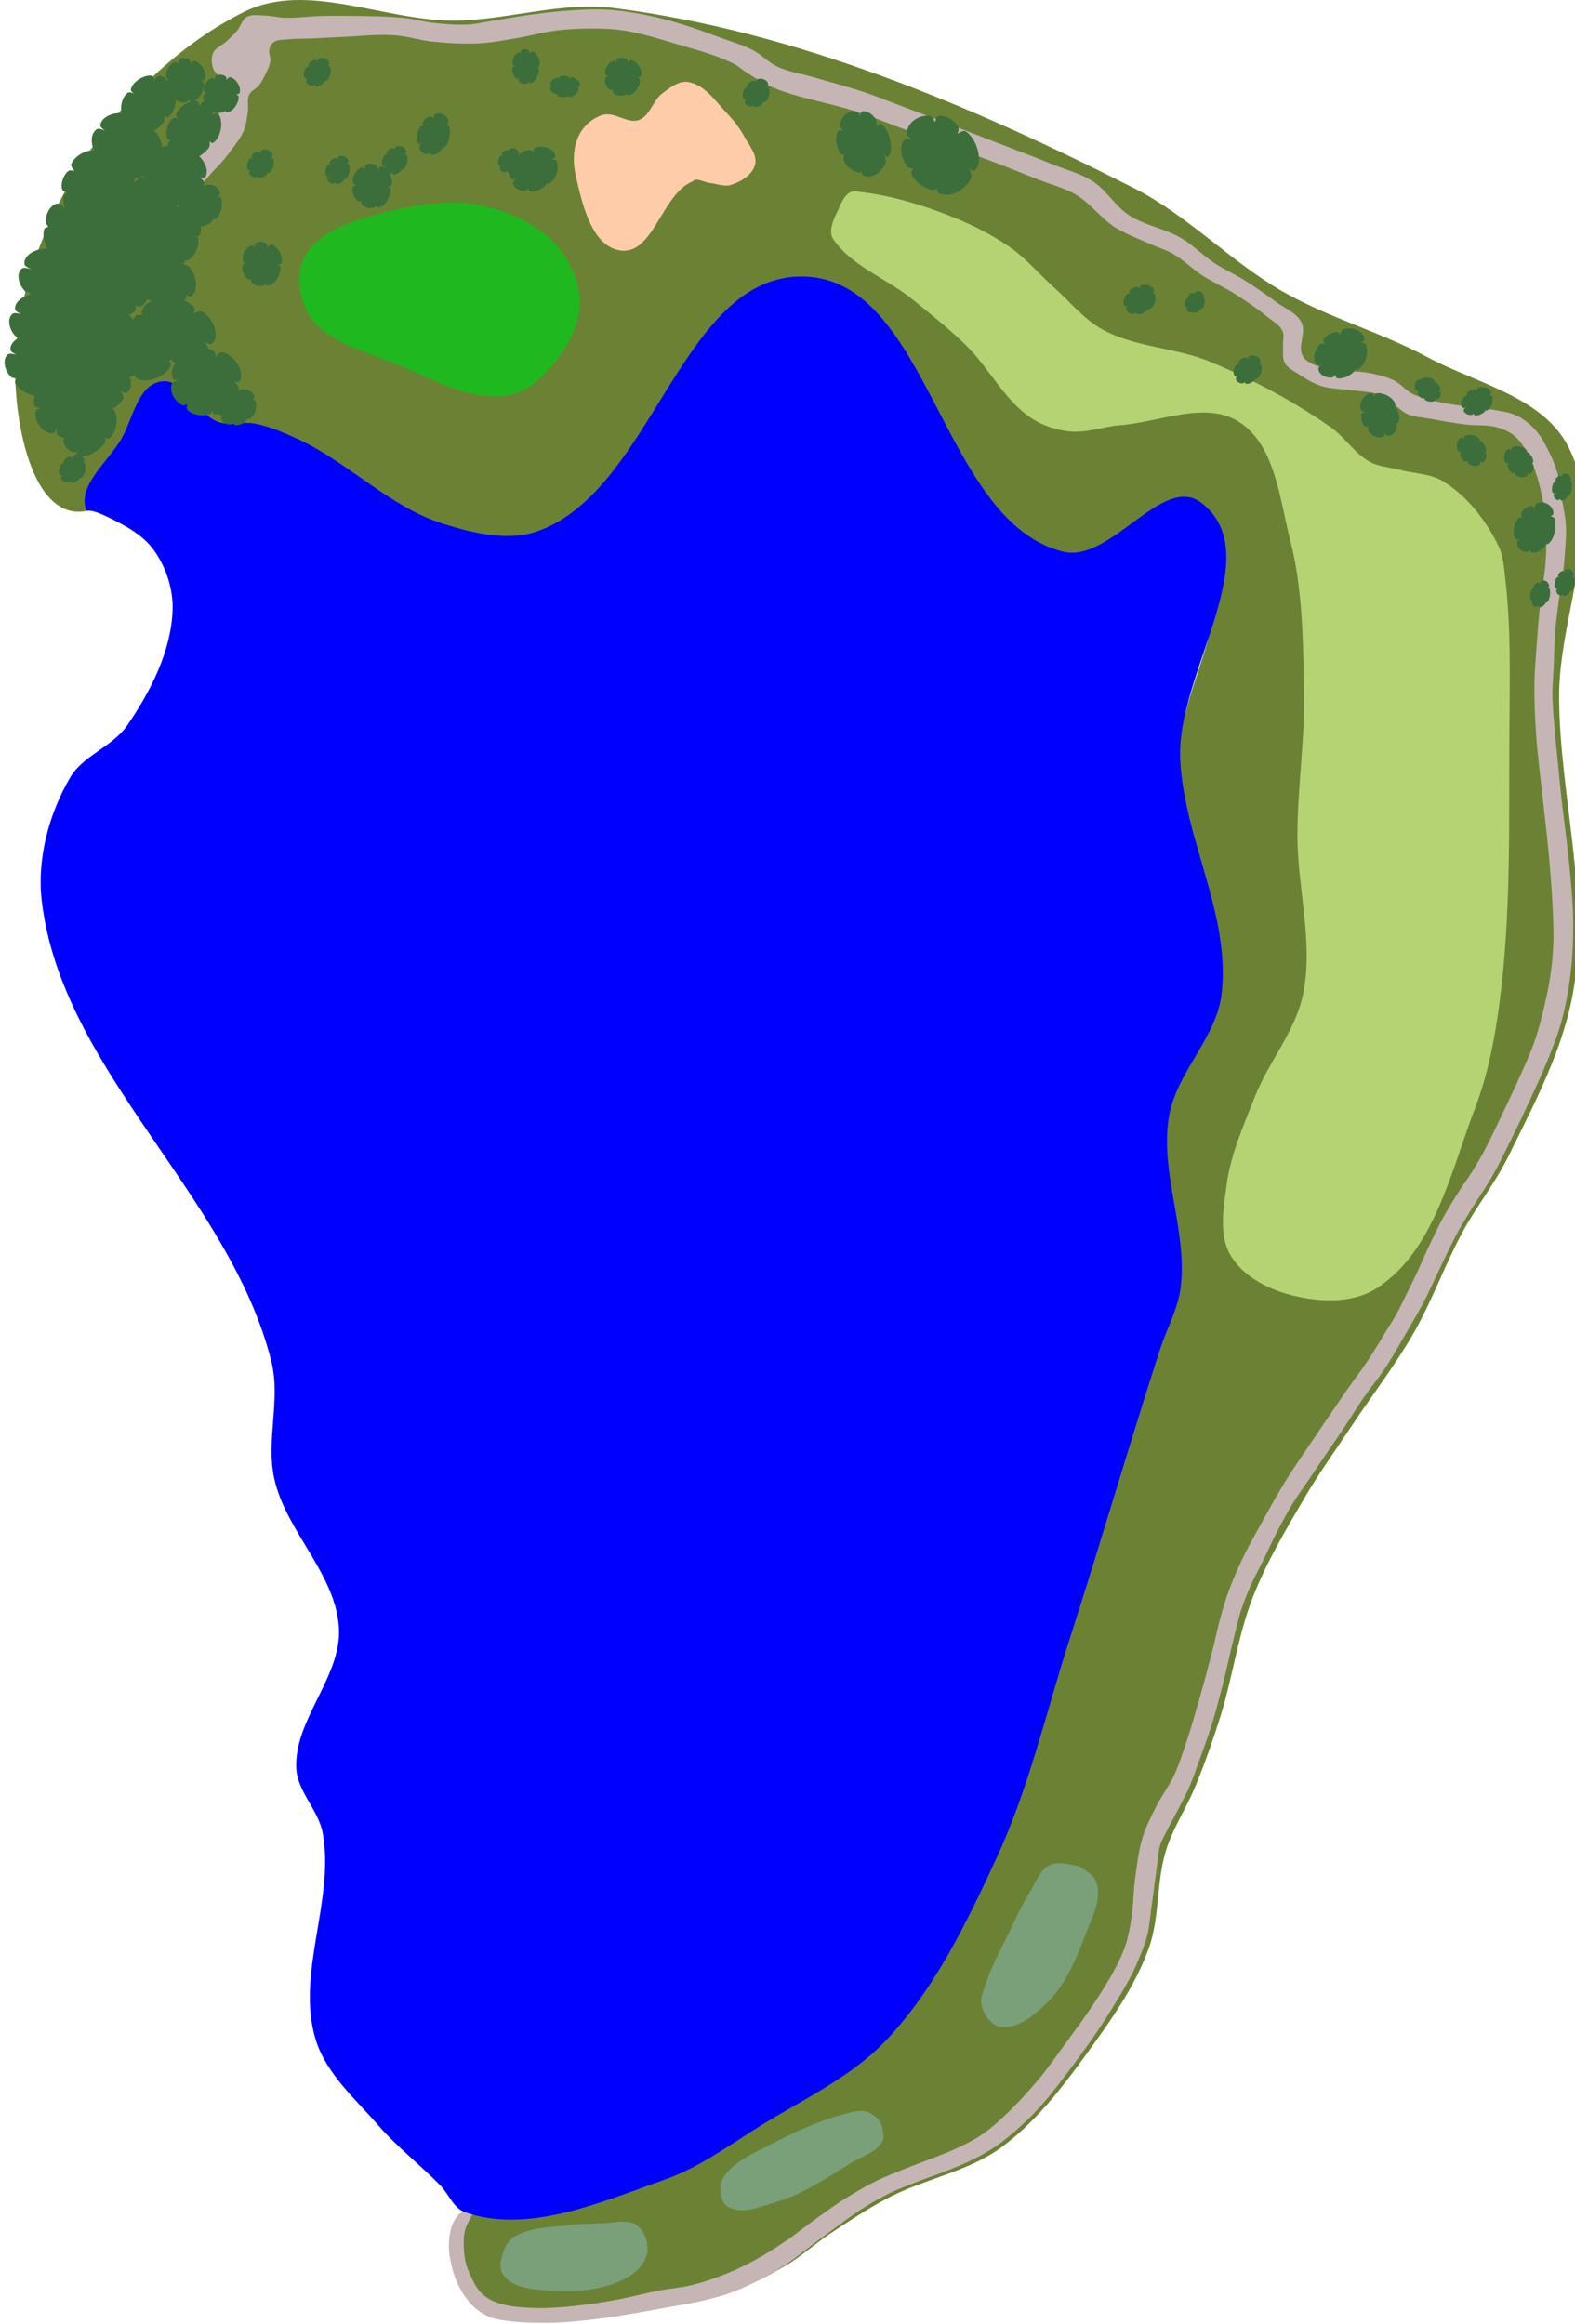 <svg:svg xmlns:inkscape="http://www.inkscape.org/namespaces/inkscape" xmlns:sodipodi="http://sodipodi.sourceforge.net/DTD/sodipodi-0.dtd" xmlns:svg="http://www.w3.org/2000/svg" xmlns:xlink="http://www.w3.org/1999/xlink" width="73.206mm" height="107.988mm" viewBox="0 0 73.206 107.988" version="1.1" id="svg1" xml:space="preserve" inkscape:version="1.3.2 (091e20e, 2023-11-25)" sodipodi:docname="lafinca-hole17.svg"><sodipodi:namedview id="namedview1" pagecolor="#ffffff" bordercolor="#000000" borderopacity="0.25" inkscape:showpageshadow="2" inkscape:pageopacity="0.0" inkscape:pagecheckerboard="0" inkscape:deskcolor="#d1d1d1" inkscape:document-units="mm" inkscape:zoom="0.78514411" inkscape:cx="129.27563" inkscape:cy="223.52584" inkscape:window-width="1480" inkscape:window-height="852" inkscape:window-x="0" inkscape:window-y="38" inkscape:window-maximized="0" inkscape:current-layer="svg1" /><svg:defs id="defs1"><svg:rect x="146.517" y="1.177" width="22.948" height="22.654" id="rect11" /><svg:marker style="overflow:visible" id="Arrow1Lstart" refX="0" refY="0" orient="auto" inkscape:stockid="Arrow1Lstart" inkscape:isstock="true"><svg:path transform="matrix(0.8,0,0,0.8,10,0)" style="fill:#ef0000;fill-opacity:1;fill-rule:evenodd;stroke:#ef0000;stroke-width:1pt;stroke-opacity:1" d="M 0,0 5,-5 -12.5,0 5,5 Z" id="path1322" /></svg:marker><svg:marker style="overflow:visible" id="DotL" refX="0" refY="0" orient="auto" inkscape:stockid="DotL" inkscape:isstock="true"><svg:path transform="matrix(0.8,0,0,0.8,5.92,0.8)" style="fill:#ef0000;fill-opacity:1;fill-rule:evenodd;stroke:#ef0000;stroke-width:1pt;stroke-opacity:1" d="m -2.5,-1 c 0,2.76 -2.24,5 -5,5 -2.76,0 -5,-2.24 -5,-5 0,-2.76 2.24,-5 5,-5 2.76,0 5,2.24 5,5 z" id="path1383" /></svg:marker><svg:linearGradient id="linearGradient1668"><svg:stop style="stop-color:#000000;stop-opacity:1" offset="0" id="stop1664" /><svg:stop id="stop1666" offset="1" style="stop-color:#ffffff;stop-opacity:0" /></svg:linearGradient><svg:linearGradient id="linearGradient3710" inkscape:swatch="solid"><svg:stop style="stop-color:#878e76;stop-opacity:1;" offset="0" id="stop3708" /></svg:linearGradient><svg:linearGradient id="linearGradient3177" inkscape:swatch="solid"><svg:stop style="stop-color:#000000;stop-opacity:1;" offset="0" id="stop3175" /></svg:linearGradient><svg:linearGradient id="linearGradient3152"><svg:stop style="stop-color:#878e76;stop-opacity:1" offset="0" id="stop3154" /><svg:stop id="stop3178" offset="1" style="stop-color:#065143;stop-opacity:1" /></svg:linearGradient><inkscape:perspective sodipodi:type="inkscape:persp3d" inkscape:vp_x="0 : 255.32863 : 1" inkscape:vp_y="0 : 999.99977 : 0" inkscape:vp_z="744.09445 : 255.32863 : 1" inkscape:persp3d-origin="372.04722 : 79.934972 : 1" id="perspective10" /><inkscape:perspective id="perspective3304" inkscape:persp3d-origin="372.04722 : 79.934972 : 1" inkscape:vp_z="744.09445 : 255.32863 : 1" inkscape:vp_y="0 : 999.99977 : 0" inkscape:vp_x="0 : 255.32863 : 1" sodipodi:type="inkscape:persp3d" /><svg:linearGradient id="linearGradient3152-8"><svg:stop style="stop-color:#73d216;stop-opacity:1;" offset="0" id="stop3154-9" /><svg:stop id="stop3178-2" offset="1" style="stop-color:#519f06;stop-opacity:1;" /></svg:linearGradient><inkscape:perspective sodipodi:type="inkscape:persp3d" inkscape:vp_x="0 : 255.32863 : 1" inkscape:vp_y="0 : 999.99977 : 0" inkscape:vp_z="744.09445 : 255.32863 : 1" inkscape:persp3d-origin="372.04722 : 79.934972 : 1" id="perspective10-1" /><inkscape:perspective id="perspective3304-8" inkscape:persp3d-origin="372.04722 : 79.934972 : 1" inkscape:vp_z="744.09445 : 255.32863 : 1" inkscape:vp_y="0 : 999.99977 : 0" inkscape:vp_x="0 : 255.32863 : 1" sodipodi:type="inkscape:persp3d" /><svg:linearGradient inkscape:collect="always" id="linearGradient19901"><svg:stop style="stop-color:#7fa182;stop-opacity:1" offset="0" id="stop19897" /><svg:stop style="stop-color:#2c362d;stop-opacity:1" offset="1" id="stop19899" /></svg:linearGradient><svg:radialGradient inkscape:collect="always" xlink:href="#linearGradient19901" id="radialGradient398" gradientUnits="userSpaceOnUse" gradientTransform="matrix(3.59,1.095,1.176,-3.021,-106.441,215.596)" cx="42.292" cy="220.65" fx="42.292" fy="220.65" r="6.757" /><svg:radialGradient inkscape:collect="always" xlink:href="#linearGradient19901" id="radialGradient199" gradientUnits="userSpaceOnUse" gradientTransform="matrix(3.387,1.173,1.027,-2.966,-63.85,199.597)" cx="42.292" cy="220.65" fx="42.292" fy="220.65" r="6.757" /><svg:radialGradient inkscape:collect="always" xlink:href="#linearGradient19901" id="radialGradient211" gradientUnits="userSpaceOnUse" gradientTransform="matrix(3.387,1.173,1.027,-2.966,-63.85,199.597)" cx="42.292" cy="220.65" fx="42.292" fy="220.65" r="6.757" /><svg:radialGradient inkscape:collect="always" xlink:href="#linearGradient19901" id="radialGradient223" gradientUnits="userSpaceOnUse" gradientTransform="matrix(3.387,1.173,1.027,-2.966,-63.85,199.597)" cx="42.292" cy="220.65" fx="42.292" fy="220.65" r="6.757" /><svg:radialGradient inkscape:collect="always" xlink:href="#linearGradient19901" id="radialGradient467" gradientUnits="userSpaceOnUse" gradientTransform="matrix(3.387,1.173,1.027,-2.966,-63.85,199.597)" cx="42.292" cy="220.65" fx="42.292" fy="220.65" r="6.757" /><svg:radialGradient inkscape:collect="always" xlink:href="#linearGradient19901" id="radialGradient479" gradientUnits="userSpaceOnUse" gradientTransform="matrix(3.387,1.173,1.027,-2.966,-63.85,199.597)" cx="42.292" cy="220.65" fx="42.292" fy="220.65" r="6.757" /><svg:radialGradient inkscape:collect="always" xlink:href="#linearGradient19901" id="radialGradient491" gradientUnits="userSpaceOnUse" gradientTransform="matrix(3.387,1.173,1.027,-2.966,-63.85,199.597)" cx="42.292" cy="220.65" fx="42.292" fy="220.65" r="6.757" /><svg:radialGradient inkscape:collect="always" xlink:href="#linearGradient19901" id="radialGradient503" gradientUnits="userSpaceOnUse" gradientTransform="matrix(3.387,1.173,1.027,-2.966,-63.85,199.597)" cx="42.292" cy="220.65" fx="42.292" fy="220.65" r="6.757" /><svg:radialGradient inkscape:collect="always" xlink:href="#linearGradient19901" id="radialGradient986" gradientUnits="userSpaceOnUse" gradientTransform="matrix(3.387,1.173,1.027,-2.966,-63.85,199.597)" cx="42.292" cy="220.65" fx="42.292" fy="220.65" r="6.757" /><svg:radialGradient inkscape:collect="always" xlink:href="#linearGradient19901" id="radialGradient1022" gradientUnits="userSpaceOnUse" gradientTransform="matrix(3.387,1.173,1.027,-2.966,-63.85,199.597)" cx="42.292" cy="220.65" fx="42.292" fy="220.65" r="6.757" /><svg:radialGradient inkscape:collect="always" xlink:href="#linearGradient19901" id="radialGradient1130" gradientUnits="userSpaceOnUse" gradientTransform="matrix(3.387,1.173,1.027,-2.966,-63.85,199.597)" cx="42.292" cy="220.65" fx="42.292" fy="220.65" r="6.757" /><svg:radialGradient inkscape:collect="always" xlink:href="#linearGradient19901" id="radialGradient75" gradientUnits="userSpaceOnUse" gradientTransform="matrix(3.387,1.173,1.027,-2.966,-63.85,199.597)" cx="42.292" cy="220.65" fx="42.292" fy="220.65" r="6.757" /><svg:radialGradient inkscape:collect="always" xlink:href="#linearGradient19901" id="radialGradient333" gradientUnits="userSpaceOnUse" gradientTransform="matrix(3.387,1.173,1.027,-2.966,-63.85,199.597)" cx="42.292" cy="220.65" fx="42.292" fy="220.65" r="6.757" /><svg:radialGradient inkscape:collect="always" xlink:href="#linearGradient19901" id="radialGradient513" gradientUnits="userSpaceOnUse" gradientTransform="matrix(3.387,1.173,1.027,-2.966,-63.85,199.597)" cx="42.292" cy="220.65" fx="42.292" fy="220.65" r="6.757" /><svg:radialGradient inkscape:collect="always" xlink:href="#linearGradient19901" id="radialGradient527" gradientUnits="userSpaceOnUse" gradientTransform="matrix(3.387,1.173,1.027,-2.966,-63.85,199.597)" cx="42.292" cy="220.65" fx="42.292" fy="220.65" r="6.757" /><svg:radialGradient inkscape:collect="always" xlink:href="#linearGradient19901" id="radialGradient539" gradientUnits="userSpaceOnUse" gradientTransform="matrix(3.387,1.173,1.027,-2.966,-63.85,199.597)" cx="42.292" cy="220.65" fx="42.292" fy="220.65" r="6.757" /><svg:radialGradient inkscape:collect="always" xlink:href="#linearGradient19901" id="radialGradient551" gradientUnits="userSpaceOnUse" gradientTransform="matrix(3.387,1.173,1.027,-2.966,-63.85,199.597)" cx="42.292" cy="220.65" fx="42.292" fy="220.65" r="6.757" /><svg:radialGradient inkscape:collect="always" xlink:href="#linearGradient19901" id="radialGradient600" gradientUnits="userSpaceOnUse" gradientTransform="matrix(3.387,1.173,1.027,-2.966,-63.85,199.597)" cx="42.292" cy="220.65" fx="42.292" fy="220.65" r="6.757" /><svg:radialGradient inkscape:collect="always" xlink:href="#linearGradient19901" id="radialGradient612" gradientUnits="userSpaceOnUse" gradientTransform="matrix(3.387,1.173,1.027,-2.966,-63.85,199.597)" cx="42.292" cy="220.65" fx="42.292" fy="220.65" r="6.757" /><svg:radialGradient inkscape:collect="always" xlink:href="#linearGradient19901" id="radialGradient625" gradientUnits="userSpaceOnUse" gradientTransform="matrix(3.387,1.173,1.027,-2.966,-63.85,199.597)" cx="42.292" cy="220.65" fx="42.292" fy="220.65" r="6.757" /><svg:radialGradient inkscape:collect="always" xlink:href="#linearGradient19901" id="radialGradient637" gradientUnits="userSpaceOnUse" gradientTransform="matrix(3.387,1.173,1.027,-2.966,-63.85,199.597)" cx="42.292" cy="220.65" fx="42.292" fy="220.65" r="6.757" /><svg:radialGradient inkscape:collect="always" xlink:href="#linearGradient19901" id="radialGradient18" gradientUnits="userSpaceOnUse" gradientTransform="matrix(3.387,1.173,1.027,-2.966,-63.85,199.597)" cx="42.292" cy="220.65" fx="42.292" fy="220.65" r="6.757" /><svg:radialGradient inkscape:collect="always" xlink:href="#linearGradient19901" id="radialGradient30" gradientUnits="userSpaceOnUse" gradientTransform="matrix(3.387,1.173,1.027,-2.966,-63.85,199.597)" cx="42.292" cy="220.65" fx="42.292" fy="220.65" r="6.757" /><svg:radialGradient inkscape:collect="always" xlink:href="#linearGradient19901" id="radialGradient42" gradientUnits="userSpaceOnUse" gradientTransform="matrix(3.387,1.173,1.027,-2.966,-63.85,199.597)" cx="42.292" cy="220.65" fx="42.292" fy="220.65" r="6.757" /><svg:radialGradient inkscape:collect="always" xlink:href="#linearGradient19901" id="radialGradient54" gradientUnits="userSpaceOnUse" gradientTransform="matrix(3.387,1.173,1.027,-2.966,-63.85,199.597)" cx="42.292" cy="220.65" fx="42.292" fy="220.65" r="6.757" /><svg:radialGradient inkscape:collect="always" xlink:href="#linearGradient19901" id="radialGradient66" gradientUnits="userSpaceOnUse" gradientTransform="matrix(3.387,1.173,1.027,-2.966,-63.85,199.597)" cx="42.292" cy="220.65" fx="42.292" fy="220.65" r="6.757" /><svg:radialGradient inkscape:collect="always" xlink:href="#linearGradient19901" id="radialGradient90" gradientUnits="userSpaceOnUse" gradientTransform="matrix(3.387,1.173,1.027,-2.966,-63.85,199.597)" cx="42.292" cy="220.65" fx="42.292" fy="220.65" r="6.757" /><svg:radialGradient inkscape:collect="always" xlink:href="#linearGradient19901" id="radialGradient113" gradientUnits="userSpaceOnUse" gradientTransform="matrix(3.387,1.173,1.027,-2.966,-63.85,199.597)" cx="42.292" cy="220.65" fx="42.292" fy="220.65" r="6.757" /><svg:radialGradient inkscape:collect="always" xlink:href="#linearGradient19901" id="radialGradient125" gradientUnits="userSpaceOnUse" gradientTransform="matrix(3.387,1.173,1.027,-2.966,-63.85,199.597)" cx="42.292" cy="220.65" fx="42.292" fy="220.65" r="6.757" /><svg:radialGradient inkscape:collect="always" xlink:href="#linearGradient19901" id="radialGradient150" gradientUnits="userSpaceOnUse" gradientTransform="matrix(3.387,1.173,1.027,-2.966,-63.85,199.597)" cx="42.292" cy="220.65" fx="42.292" fy="220.65" r="6.757" /><svg:radialGradient inkscape:collect="always" xlink:href="#linearGradient19901" id="radialGradient162" gradientUnits="userSpaceOnUse" gradientTransform="matrix(3.387,1.173,1.027,-2.966,-63.85,199.597)" cx="42.292" cy="220.65" fx="42.292" fy="220.65" r="6.757" /><svg:radialGradient inkscape:collect="always" xlink:href="#linearGradient19901" id="radialGradient174" gradientUnits="userSpaceOnUse" gradientTransform="matrix(3.387,1.173,1.027,-2.966,-63.85,199.597)" cx="42.292" cy="220.65" fx="42.292" fy="220.65" r="6.757" /><svg:radialGradient inkscape:collect="always" xlink:href="#linearGradient19901" id="radialGradient186" gradientUnits="userSpaceOnUse" gradientTransform="matrix(3.387,1.173,1.027,-2.966,-63.85,199.597)" cx="42.292" cy="220.65" fx="42.292" fy="220.65" r="6.757" /><svg:radialGradient inkscape:collect="always" xlink:href="#linearGradient19901" id="radialGradient235" gradientUnits="userSpaceOnUse" gradientTransform="matrix(3.387,1.173,1.027,-2.966,-63.85,199.597)" cx="42.292" cy="220.65" fx="42.292" fy="220.65" r="6.757" /><svg:radialGradient inkscape:collect="always" xlink:href="#linearGradient19901" id="radialGradient247" gradientUnits="userSpaceOnUse" gradientTransform="matrix(3.387,1.173,1.027,-2.966,-63.85,199.597)" cx="42.292" cy="220.65" fx="42.292" fy="220.65" r="6.757" /><svg:radialGradient inkscape:collect="always" xlink:href="#linearGradient19901" id="radialGradient259" gradientUnits="userSpaceOnUse" gradientTransform="matrix(3.387,1.173,1.027,-2.966,-63.85,199.597)" cx="42.292" cy="220.65" fx="42.292" fy="220.65" r="6.757" /><svg:radialGradient inkscape:collect="always" xlink:href="#linearGradient19901" id="radialGradient271" gradientUnits="userSpaceOnUse" gradientTransform="matrix(3.387,1.173,1.027,-2.966,-63.85,199.597)" cx="42.292" cy="220.65" fx="42.292" fy="220.65" r="6.757" /><svg:radialGradient inkscape:collect="always" xlink:href="#linearGradient19901" id="radialGradient295" gradientUnits="userSpaceOnUse" gradientTransform="matrix(3.387,1.173,1.027,-2.966,-63.85,199.597)" cx="42.292" cy="220.65" fx="42.292" fy="220.65" r="6.757" /><svg:radialGradient inkscape:collect="always" xlink:href="#linearGradient19901" id="radialGradient310" gradientUnits="userSpaceOnUse" gradientTransform="matrix(3.387,1.173,1.027,-2.966,-63.85,199.597)" cx="42.292" cy="220.65" fx="42.292" fy="220.65" r="6.757" /><svg:radialGradient inkscape:collect="always" xlink:href="#linearGradient19901" id="radialGradient322" gradientUnits="userSpaceOnUse" gradientTransform="matrix(3.387,1.173,1.027,-2.966,-63.85,199.597)" cx="42.292" cy="220.65" fx="42.292" fy="220.65" r="6.757" /><svg:radialGradient inkscape:collect="always" xlink:href="#linearGradient19901" id="radialGradient346" gradientUnits="userSpaceOnUse" gradientTransform="matrix(3.387,1.173,1.027,-2.966,-63.85,199.597)" cx="42.292" cy="220.65" fx="42.292" fy="220.65" r="6.757" /><svg:radialGradient inkscape:collect="always" xlink:href="#linearGradient19901" id="radialGradient358" gradientUnits="userSpaceOnUse" gradientTransform="matrix(3.387,1.173,1.027,-2.966,-63.85,199.597)" cx="42.292" cy="220.65" fx="42.292" fy="220.65" r="6.757" /><svg:radialGradient inkscape:collect="always" xlink:href="#linearGradient19901" id="radialGradient371" gradientUnits="userSpaceOnUse" gradientTransform="matrix(3.387,1.173,1.027,-2.966,-63.85,199.597)" cx="42.292" cy="220.65" fx="42.292" fy="220.65" r="6.757" /><svg:radialGradient inkscape:collect="always" xlink:href="#linearGradient19901" id="radialGradient383" gradientUnits="userSpaceOnUse" gradientTransform="matrix(3.387,1.173,1.027,-2.966,-63.85,199.597)" cx="42.292" cy="220.65" fx="42.292" fy="220.65" r="6.757" /><svg:radialGradient inkscape:collect="always" xlink:href="#linearGradient19901" id="radialGradient407" gradientUnits="userSpaceOnUse" gradientTransform="matrix(3.387,1.173,1.027,-2.966,-63.85,199.597)" cx="42.292" cy="220.65" fx="42.292" fy="220.65" r="6.757" /><svg:radialGradient inkscape:collect="always" xlink:href="#linearGradient19901" id="radialGradient419" gradientUnits="userSpaceOnUse" gradientTransform="matrix(3.387,1.173,1.027,-2.966,-63.85,199.597)" cx="42.292" cy="220.65" fx="42.292" fy="220.65" r="6.757" /><svg:radialGradient inkscape:collect="always" xlink:href="#linearGradient19901" id="radialGradient431" gradientUnits="userSpaceOnUse" gradientTransform="matrix(3.387,1.173,1.027,-2.966,-63.85,199.597)" cx="42.292" cy="220.65" fx="42.292" fy="220.65" r="6.757" /><svg:radialGradient inkscape:collect="always" xlink:href="#linearGradient19901" id="radialGradient443" gradientUnits="userSpaceOnUse" gradientTransform="matrix(3.387,1.173,1.027,-2.966,-63.85,199.597)" cx="42.292" cy="220.65" fx="42.292" fy="220.65" r="6.757" /><svg:radialGradient inkscape:collect="always" xlink:href="#linearGradient19901" id="radialGradient455" gradientUnits="userSpaceOnUse" gradientTransform="matrix(3.387,1.173,1.027,-2.966,-63.85,199.597)" cx="42.292" cy="220.65" fx="42.292" fy="220.65" r="6.757" /><svg:radialGradient inkscape:collect="always" xlink:href="#linearGradient19901" id="radialGradient563" gradientUnits="userSpaceOnUse" gradientTransform="matrix(3.387,1.173,1.027,-2.966,-63.85,199.597)" cx="42.292" cy="220.65" fx="42.292" fy="220.65" r="6.757" /><svg:radialGradient inkscape:collect="always" xlink:href="#linearGradient19901" id="radialGradient575" gradientUnits="userSpaceOnUse" gradientTransform="matrix(3.387,1.173,1.027,-2.966,-63.85,199.597)" cx="42.292" cy="220.65" fx="42.292" fy="220.65" r="6.757" /><svg:radialGradient inkscape:collect="always" xlink:href="#linearGradient19901" id="radialGradient587" gradientUnits="userSpaceOnUse" gradientTransform="matrix(3.387,1.173,1.027,-2.966,-63.85,199.597)" cx="42.292" cy="220.65" fx="42.292" fy="220.65" r="6.757" /><svg:radialGradient inkscape:collect="always" xlink:href="#linearGradient19901" id="radialGradient645" gradientUnits="userSpaceOnUse" gradientTransform="matrix(3.387,1.173,1.027,-2.966,-63.85,199.597)" cx="42.292" cy="220.65" fx="42.292" fy="220.65" r="6.757" /><svg:radialGradient inkscape:collect="always" xlink:href="#linearGradient19901" id="radialGradient657" gradientUnits="userSpaceOnUse" gradientTransform="matrix(3.387,1.173,1.027,-2.966,-63.85,199.597)" cx="42.292" cy="220.65" fx="42.292" fy="220.65" r="6.757" /><svg:radialGradient inkscape:collect="always" xlink:href="#linearGradient19901" id="radialGradient658" gradientUnits="userSpaceOnUse" gradientTransform="matrix(3.387,1.173,1.027,-2.966,-63.85,199.597)" cx="42.292" cy="220.65" fx="42.292" fy="220.65" r="6.757" /></svg:defs><svg:g id="g1" transform="matrix(0.606,0,0,0.635,-695.808,0.437)" inkscape:label="template" style="display:inline"><svg:g inkscape:groupmode="layer" id="layer14" inkscape:label="Rough" transform="matrix(1.651,0,0,1.574,906.577,-8.922)"><svg:path style="fill:#6b8235;fill-opacity:1;stroke-width:0.655" d="m 150.382,28.985 c -2.754,0.558 -3.562,-4.969 -3.281,-7.765 0.625,-6.203 4.998,-12.634 10.57,-15.43 2.954,-1.483 6.604,0.462 9.909,0.397 2.44,-0.048 4.877,-0.891 7.297,-0.582 8.455,1.081 16.563,4.515 24.161,8.379 2.519,1.281 4.505,3.441 6.962,4.835 2.117,1.201 4.509,1.858 6.652,3.011 2.263,1.218 5.32,1.839 6.524,4.11 1.837,3.466 -0.43,7.839 -0.397,11.762 0.037,4.5 1.399,9.042 0.68,13.485 -0.447,2.762 -1.809,5.312 -3.046,7.822 -0.6,1.218 -1.462,2.292 -2.11,3.486 -0.83,1.529 -1.41,3.187 -2.273,4.698 -0.887,1.551 -1.989,2.97 -2.974,4.461 -0.695,1.052 -1.436,2.076 -2.073,3.164 -0.886,1.511 -1.789,3.029 -2.428,4.659 -0.701,1.793 -0.939,3.736 -1.516,5.573 -0.336,1.071 -0.709,2.132 -1.132,3.172 -0.419,1.032 -1.059,1.974 -1.39,3.037 -0.459,1.476 -0.28,3.112 -0.805,4.566 -0.558,1.544 -1.484,2.944 -2.441,4.278 -1.292,1.801 -2.628,3.663 -4.417,4.973 -1.554,1.138 -3.574,1.455 -5.276,2.357 -0.93,0.492 -1.81,1.075 -2.685,1.66 -0.699,0.467 -1.322,1.047 -2.047,1.473 -0.913,0.537 -1.873,1.014 -2.877,1.352 -1.016,0.342 -2.091,0.479 -3.146,0.67 -1.199,0.216 -2.4,0.448 -3.615,0.537 -0.496,0.036 -0.997,0.052 -1.491,-8e-4 -1.071,-0.114 -2.438,0.12 -3.158,-0.681 -1.011,-1.123 -1.5,-3.385 -0.488,-4.506 0.398,-0.441 1.188,0.04 1.781,0.01 1.552,-0.079 3.146,-0.057 4.636,-0.5 3.156,-0.938 5.995,-2.759 8.805,-4.475 1.437,-0.877 3.012,-1.668 4.092,-2.959 3.163,-3.779 4.562,-8.753 6.42,-13.318 1.703,-4.186 2.886,-8.565 4.312,-12.853 0.594,-1.786 1.234,-3.558 1.768,-5.363 0.381,-1.289 0.89,-2.562 1.025,-3.899 0.247,-2.45 -0.839,-4.95 -0.411,-7.375 0.372,-2.107 2.265,-3.776 2.531,-5.899 0.252,-2.013 -0.599,-4.014 -0.948,-6.013 -0.289,-1.66 -0.98,-3.28 -0.949,-4.965 0.046,-2.535 1.569,-4.882 1.699,-7.413 0.067,-1.3 0.579,-3.116 -0.479,-3.874 -0.909,-0.652 -2.238,0.289 -3.286,0.68 -0.862,0.321 -1.493,1.261 -2.409,1.345 -1.078,0.099 -2.208,-0.393 -3.078,-1.038 -1.349,-1.002 -1.92,-2.758 -2.924,-4.106 -1.921,-2.58 -2.889,-6.561 -5.928,-7.614 -1.316,-0.456 -2.868,0.277 -4.057,1.003 -1.051,0.642 -1.684,1.804 -2.425,2.788 -1.312,1.743 -2.137,3.838 -3.56,5.492 -0.671,0.781 -1.394,1.58 -2.311,2.05 -0.853,0.437 -1.848,0.677 -2.805,0.631 -1.83,-0.088 -3.549,-0.968 -5.222,-1.714 -2.15,-0.958 -3.819,-3.044 -6.125,-3.518 -0.467,-0.096 -0.96,0.284 -1.422,0.165 -1.156,-0.299 -1.735,-2.289 -2.911,-2.086 -0.875,0.151 -1.053,1.432 -1.519,2.188 -0.731,1.188 -1.65,2.328 -1.993,3.68 0,6e-6 1e-5,1.9e-5 0,2e-5 z" id="path2" inkscape:label="rough" sodipodi:nodetypes="aaaaaaaaaaaaaaaaaaaaaaaaaaaaaaaaaaaaaaaaaaaaaaaaaaaaaaaaaaaaaaa" /></svg:g><svg:g inkscape:groupmode="layer" id="layer13" inkscape:label="Fairway" transform="matrix(1.651,0,0,1.574,906.577,-8.922)"><svg:path id="path301" style="display:inline;opacity:1;fill:#b6d373;fill-opacity:1;stroke:none;stroke-width:0.074px;stroke-linecap:butt;stroke-linejoin:miter;stroke-opacity:1" d="m 185.29,14.989 c -0.13,0.246 -0.328,0.652 -0.333,1.005 -0.002,0.129 0.037,0.266 0.111,0.372 0.866,1.251 2.453,1.803 3.637,2.758 0.859,0.693 1.725,1.383 2.514,2.154 1.086,1.062 1.777,2.55 3.04,3.393 0.52,0.347 1.148,0.552 1.769,0.619 0.782,0.084 1.557,-0.227 2.341,-0.287 1.84,-0.139 3.976,-1.152 5.533,-0.162 1.689,1.074 1.89,3.571 2.387,5.509 0.571,2.224 0.588,4.563 0.643,6.859 0.054,2.268 -0.298,4.531 -0.31,6.8 -0.013,2.483 0.76,5.012 0.262,7.444 -0.351,1.716 -1.591,3.126 -2.232,4.756 -0.526,1.337 -1.13,2.679 -1.318,4.103 -0.141,1.072 -0.37,2.297 0.159,3.24 0.542,0.966 1.677,1.581 2.746,1.869 1.309,0.353 2.916,0.443 4.057,-0.29 2.682,-1.724 3.445,-5.416 4.583,-8.394 0.582,-1.523 0.898,-3.146 1.115,-4.762 0.562,-4.173 0.45,-8.412 0.474,-12.622 0.013,-2.413 0.09,-4.84 -0.192,-7.237 -0.06,-0.514 -0.092,-1.056 -0.321,-1.52 -0.572,-1.165 -1.428,-2.271 -2.525,-2.965 -0.618,-0.391 -1.412,-0.38 -2.119,-0.569 -0.432,-0.115 -0.903,-0.134 -1.298,-0.345 -0.728,-0.388 -1.182,-1.162 -1.859,-1.634 -1.735,-1.211 -3.625,-2.217 -5.579,-3.031 -1.611,-0.671 -3.486,-0.663 -5.014,-1.505 -0.874,-0.481 -1.514,-1.299 -2.259,-1.963 -0.687,-0.612 -1.282,-1.336 -2.037,-1.861 -0.915,-0.636 -1.933,-1.128 -2.973,-1.527 -1.253,-0.481 -2.559,-0.868 -3.891,-1.029 -0.186,-0.023 -0.398,-0.08 -0.563,0.01 -0.287,0.156 -0.426,0.532 -0.548,0.812 0,1e-6 0,-5e-6 0,-4e-6 z" inkscape:label="fairway after river" sodipodi:nodetypes="saaaaaaaaaaaaaaaaaaaaaaaaaaaaaaaaass" /></svg:g><svg:g inkscape:groupmode="layer" id="layer11" inkscape:label="Water" style="display:inline;opacity:1;fill:#0000ff"><svg:path id="path1843" style="stroke-width:4.223" inkscape:label="water hazard" d="m 1237.862,80.99 c -0.743,4.143 1.45,8.413 0.886,12.582 -0.213,1.576 -1.076,3.008 -1.589,4.52 -2.378,7.012 -4.529,14.092 -6.901,21.106 -1.812,5.359 -3.123,10.914 -5.6,16.025 -2.298,4.742 -4.738,9.617 -8.507,13.408 -2.663,2.679 -6.311,4.284 -9.6,6.229 -2.393,1.415 -4.703,3.062 -7.36,3.952 -4.88,1.635 -10.421,4.002 -15.312,2.399 -0.888,-0.291 -1.256,-1.332 -1.912,-1.973 -1.54,-1.504 -3.301,-2.804 -4.749,-4.391 -1.781,-1.952 -4.005,-3.793 -4.803,-6.265 -1.555,-4.817 1.466,-10.15 0.539,-15.112 -0.315,-1.687 -1.95,-3.049 -2.032,-4.76 -0.172,-3.572 3.483,-6.694 3.271,-10.265 -0.236,-3.968 -4.07,-7.061 -4.964,-10.943 -0.64,-2.781 0.505,-5.776 -0.213,-8.54 -3.168,-12.185 -16.06,-21.244 -17.614,-33.711 -0.383,-3.069 0.541,-6.368 2.174,-9.038 0.994,-1.624 3.251,-2.255 4.369,-3.804 1.8,-2.493 3.377,-5.424 3.49,-8.449 0.057,-1.54 -0.505,-3.163 -1.453,-4.411 -0.846,-1.114 -2.22,-1.804 -3.518,-2.404 -0.503,-0.232 -1.259,-0.546 -1.611,-0.443 -0.827,-1.778 1.629,-3.584 2.65,-5.273 0.886,-1.467 1.254,-3.89 3.001,-4.197 1.793,-0.315 2.761,2.427 4.49,2.979 0.872,0.278 1.855,-0.068 2.757,0.101 1.176,0.219 2.293,0.684 3.378,1.169 3.874,1.731 6.999,4.955 11.083,6.168 2.315,0.688 4.971,1.303 7.254,0.524 8.866,-3.028 10.996,-18.858 20.41,-18.625 9.665,0.24 10.487,17.966 19.884,20.135 3.638,0.84 7.62,-5.753 10.585,-3.575 5.212,3.829 -1.93,12.489 -1.627,18.756 0.281,5.805 3.882,11.395 3.18,17.167 -0.393,3.228 -3.462,5.755 -4.036,8.958 z" sodipodi:nodetypes="aaaaaaaaaaaaaaaaaaaaaaacaaaaaaaaaaaaa" /></svg:g><svg:g inkscape:groupmode="layer" id="layer10" inkscape:label="Wasteland" style="display:inline" transform="matrix(0.421,0,0,0.486,696.39,-8.788)"><svg:path style="fill:#c6b5b5;fill-opacity:1;stroke-width:0.427" d="m 1171.976,57.487 c 8.504,6.746 -7.023,14.541 -12.356,8.842 -6.662,-7.781 7.122,-10.427 12.356,-8.842 z" id="path514" /></svg:g><svg:g inkscape:groupmode="layer" id="layer12" inkscape:label="Green" style="display:inline" transform="translate(8.5988099e-6)"><svg:path style="display:inline;opacity:1;fill:#1fb81f;fill-opacity:1;stroke:none;stroke-width:0.042px;stroke-linecap:butt;stroke-linejoin:miter;stroke-opacity:1" d="m 1171.185,19.388 c 0.073,-0.811 0.466,-1.66 1.134,-2.245 1.605,-1.405 4.035,-2.009 6.274,-2.484 2.146,-0.455 4.478,-0.741 6.628,-0.298 2.052,0.422 4.097,1.35 5.468,2.71 1.18,1.171 1.946,2.764 1.981,4.304 0.034,1.479 -0.724,2.975 -1.714,4.194 -0.922,1.135 -2.142,2.386 -3.737,2.658 -2.977,0.508 -5.923,-1.246 -8.699,-2.289 -2.23,-0.838 -4.835,-1.502 -6.301,-3.153 -0.83,-0.935 -1.14,-2.231 -1.035,-3.397 z" id="path6387" sodipodi:nodetypes="aaaaaaaaaaa" /></svg:g><svg:g inkscape:groupmode="layer" id="layer3" inkscape:label="Sand" style="display:inline" transform="translate(8.5988099e-6)"><svg:path style="display:inline;opacity:1;fill:#ffccaa;fill-opacity:1;stroke:none;stroke-width:0.072px;stroke-linecap:butt;stroke-linejoin:miter;stroke-opacity:1" d="m 1201.317,12.591 c -2.366,0.908 -2.992,5.379 -5.52,5.053 -2.227,-0.287 -2.957,-3.433 -3.448,-5.524 -0.23,-0.979 -0.192,-2.111 0.304,-2.996 0.366,-0.653 1.055,-1.208 1.803,-1.407 0.892,-0.237 1.882,0.683 2.751,0.377 0.855,-0.301 1.071,-1.443 1.803,-1.96 0.563,-0.398 1.221,-0.911 1.917,-0.827 1.323,0.161 2.195,1.474 3.118,2.393 0.488,0.486 0.917,1.036 1.255,1.627 0.364,0.638 1.003,1.334 0.81,2.036 -0.204,0.745 -1.085,1.254 -1.856,1.483 -0.52,0.154 -1.085,-0.099 -1.627,-0.146 -0.436,-0.038 -1.042,-0.44 -1.31,-0.11 -10e-5,7.5e-5 2e-4,1.91e-4 10e-5,2.68e-4 0,5.2e-5 -10e-5,-2.4e-5 -2e-4,0 z" id="path190" inkscape:label="behind the green" sodipodi:nodetypes="aaaaaaaaaaaaaaaa" /></svg:g><svg:g inkscape:groupmode="layer" id="layer8" inkscape:label="Roads"><svg:path style="display:inline;opacity:1;fill:#c6b5b5;stroke-width:0.427" d="m 1184.429,161.371 c -0.126,0.219 -0.427,0.7 -0.545,1.085 -0.089,0.288 -0.112,0.593 -0.117,0.892 -0.01,0.52 0.029,1.048 0.154,1.554 0.09,0.363 0.256,0.707 0.422,1.045 0.15,0.307 0.3,0.62 0.517,0.888 0.194,0.239 0.424,0.46 0.69,0.625 0.376,0.233 0.808,0.386 1.242,0.493 0.791,0.195 1.619,0.228 2.436,0.258 0.671,0.025 1.344,-0.017 2.014,-0.061 0.657,-0.043 1.313,-0.115 1.966,-0.197 0.796,-0.1 1.591,-0.22 2.38,-0.362 1.064,-0.191 2.11,-0.463 3.173,-0.658 0.824,-0.151 1.669,-0.203 2.484,-0.395 0.893,-0.21 1.768,-0.496 2.622,-0.822 0.792,-0.303 1.562,-0.662 2.311,-1.052 0.784,-0.409 1.537,-0.87 2.277,-1.348 0.769,-0.497 1.486,-1.064 2.242,-1.579 0.773,-0.527 1.54,-1.065 2.346,-1.546 0.772,-0.461 1.563,-0.898 2.38,-1.283 0.684,-0.322 1.398,-0.582 2.104,-0.855 0.651,-0.252 1.313,-0.478 1.966,-0.724 0.657,-0.247 1.326,-0.471 1.966,-0.756 0.685,-0.305 1.373,-0.617 2.001,-1.02 0.657,-0.421 1.252,-0.929 1.828,-1.447 0.882,-0.793 1.704,-1.647 2.484,-2.532 0.787,-0.893 1.486,-1.854 2.208,-2.796 0.715,-0.933 1.438,-1.862 2.104,-2.828 0.584,-0.847 1.164,-1.7 1.656,-2.598 0.303,-0.553 0.591,-1.118 0.793,-1.71 0.219,-0.64 0.341,-1.308 0.448,-1.973 0.153,-0.947 0.14,-1.912 0.276,-2.861 0.148,-1.027 0.267,-2.068 0.586,-3.059 0.251,-0.779 0.649,-1.509 1.035,-2.236 0.407,-0.767 0.961,-1.459 1.345,-2.236 0.361,-0.731 0.625,-1.504 0.897,-2.269 0.409,-1.15 0.754,-2.319 1.104,-3.486 0.34,-1.135 0.658,-2.277 0.966,-3.42 0.217,-0.809 0.388,-1.629 0.621,-2.434 0.186,-0.642 0.38,-1.283 0.621,-1.908 0.323,-0.839 0.699,-1.661 1.104,-2.467 0.411,-0.818 0.885,-1.606 1.345,-2.401 0.595,-1.027 1.183,-2.059 1.828,-3.059 0.774,-1.199 1.625,-2.351 2.449,-3.519 0.729,-1.035 1.462,-2.067 2.208,-3.092 0.602,-0.827 1.246,-1.627 1.828,-2.467 0.507,-0.731 0.969,-1.489 1.449,-2.236 0.232,-0.361 0.475,-0.715 0.69,-1.085 0.224,-0.386 0.415,-0.789 0.621,-1.184 0.301,-0.58 0.608,-1.157 0.897,-1.743 0.322,-0.653 0.607,-1.322 0.931,-1.973 0.375,-0.753 0.75,-1.507 1.173,-2.236 0.364,-0.629 0.768,-1.236 1.173,-1.842 0.334,-0.5 0.708,-0.976 1.035,-1.48 0.341,-0.526 0.663,-1.065 0.966,-1.612 0.478,-0.863 0.904,-1.751 1.345,-2.631 0.432,-0.863 0.869,-1.724 1.276,-2.598 0.385,-0.826 0.786,-1.648 1.104,-2.5 0.261,-0.7 0.467,-1.417 0.655,-2.138 0.233,-0.891 0.442,-1.789 0.586,-2.697 0.125,-0.784 0.21,-1.575 0.241,-2.368 0.04,-1.019 -0.018,-2.04 -0.069,-3.059 -0.059,-1.175 -0.164,-2.348 -0.276,-3.519 -0.137,-1.427 -0.324,-2.85 -0.483,-4.276 -0.163,-1.469 -0.376,-2.934 -0.483,-4.407 -0.093,-1.28 -0.154,-2.565 -0.138,-3.848 0.012,-0.933 0.102,-1.865 0.172,-2.796 0.077,-1.021 0.162,-2.041 0.276,-3.059 0.116,-1.033 0.345,-2.055 0.414,-3.092 0.064,-0.963 0.095,-1.934 0,-2.894 -0.11,-1.111 -0.316,-2.221 -0.655,-3.289 -0.214,-0.672 -0.481,-1.339 -0.862,-1.94 -0.253,-0.4 -0.545,-0.797 -0.931,-1.085 -0.381,-0.284 -0.844,-0.471 -1.311,-0.592 -0.769,-0.199 -1.59,-0.103 -2.38,-0.197 -0.925,-0.11 -1.843,-0.267 -2.76,-0.428 -0.566,-0.099 -1.163,-0.109 -1.69,-0.329 -0.415,-0.173 -0.729,-0.514 -1.104,-0.756 -0.372,-0.24 -0.718,-0.538 -1.138,-0.691 -0.61,-0.221 -1.287,-0.204 -1.932,-0.296 -0.827,-0.118 -1.688,-0.084 -2.483,-0.329 -0.607,-0.187 -1.158,-0.52 -1.69,-0.855 -0.382,-0.24 -0.851,-0.438 -1.069,-0.822 -0.22,-0.388 -0.108,-0.876 -0.138,-1.316 -0.023,-0.339 0.113,-0.71 -0.034,-1.02 -0.214,-0.452 -0.735,-0.705 -1.138,-1.02 -0.785,-0.612 -1.627,-1.158 -2.483,-1.677 -0.826,-0.5 -1.732,-0.873 -2.553,-1.381 -0.779,-0.483 -1.436,-1.138 -2.242,-1.579 -0.532,-0.291 -1.131,-0.45 -1.69,-0.691 -0.928,-0.4 -1.902,-0.726 -2.76,-1.25 -1.085,-0.664 -1.86,-1.736 -2.966,-2.368 -0.925,-0.528 -2,-0.77 -3.001,-1.151 -1.045,-0.398 -2.087,-0.802 -3.139,-1.184 -2.186,-0.794 -4.393,-1.532 -6.588,-2.302 -1.369,-0.48 -2.719,-1.011 -4.105,-1.447 -2.149,-0.676 -4.436,-0.964 -6.519,-1.809 -0.659,-0.267 -1.256,-0.658 -1.863,-1.02 -0.365,-0.217 -0.684,-0.507 -1.069,-0.691 -1.392,-0.663 -2.924,-1.023 -4.415,-1.447 -1.341,-0.382 -2.686,-0.788 -4.07,-0.987 -0.922,-0.132 -1.862,-0.14 -2.794,-0.132 -0.83,0.008 -1.661,0.06 -2.483,0.164 -0.941,0.119 -1.858,0.377 -2.794,0.526 -0.996,0.159 -1.992,0.347 -3.001,0.395 -1.184,0.055 -2.374,-0.015 -3.553,-0.132 -0.963,-0.095 -1.897,-0.398 -2.863,-0.46 -1.423,-0.092 -2.852,0.075 -4.277,0.132 -0.679,0.027 -1.357,0.07 -2.035,0.099 -0.609,0.026 -1.222,0.003 -1.828,0.066 -0.383,0.04 -0.819,-0.009 -1.138,0.197 -0.179,0.116 -0.293,0.325 -0.345,0.526 -0.075,0.288 0.114,0.594 0.069,0.888 -0.051,0.336 -0.226,0.647 -0.379,0.954 -0.138,0.275 -0.285,0.55 -0.483,0.789 -0.217,0.262 -0.609,0.39 -0.759,0.691 -0.188,0.377 -0.04,0.836 -0.103,1.25 -0.071,0.466 -0.124,0.945 -0.31,1.381 -0.211,0.493 -0.567,0.919 -0.897,1.348 -0.391,0.508 -0.798,1.012 -1.276,1.447 -0.576,0.524 -1.106,1.461 -1.897,1.381 -0.722,-0.073 -1.49,-0.89 -1.414,-1.579 0.065,-0.591 1.027,-0.681 1.483,-1.085 0.519,-0.46 1.027,-0.947 1.414,-1.513 0.408,-0.596 0.758,-1.249 0.931,-1.94 0.134,-0.534 0.241,-1.121 0.069,-1.644 -0.126,-0.381 -0.625,-0.576 -0.759,-0.954 -0.128,-0.364 -0.168,-0.802 0,-1.151 0.183,-0.382 0.678,-0.537 1,-0.822 0.286,-0.253 0.576,-0.505 0.828,-0.789 0.282,-0.318 0.379,-0.814 0.759,-1.02 0.381,-0.206 0.873,-0.104 1.311,-0.099 0.543,0.007 1.078,0.15 1.621,0.164 0.932,0.025 1.862,-0.11 2.794,-0.132 0.954,-0.022 1.909,-0.013 2.863,0 0.794,0.011 1.588,0.021 2.38,0.066 0.507,0.029 1.014,0.067 1.518,0.132 0.579,0.075 1.144,0.233 1.725,0.296 0.926,0.101 1.863,0.179 2.794,0.132 0.593,-0.03 1.173,-0.175 1.759,-0.263 1.012,-0.152 2.02,-0.331 3.035,-0.46 0.952,-0.121 1.905,-0.236 2.863,-0.296 0.987,-0.062 1.979,-0.119 2.966,-0.066 1.008,0.055 2.01,0.209 3.001,0.395 0.908,0.17 1.804,0.403 2.691,0.658 1.037,0.298 2.053,0.664 3.07,1.02 0.81,0.283 1.649,0.508 2.414,0.888 0.676,0.336 1.207,0.909 1.897,1.217 0.857,0.382 1.817,0.503 2.725,0.756 1.288,0.36 2.59,0.681 3.863,1.085 1.001,0.318 1.98,0.697 2.966,1.052 2.281,0.822 4.555,1.661 6.83,2.5 1.565,0.577 3.136,1.141 4.691,1.743 1.041,0.403 2.163,0.666 3.104,1.25 1.057,0.655 1.707,1.804 2.76,2.467 1.216,0.766 2.743,0.976 4.001,1.677 0.943,0.525 1.707,1.305 2.622,1.875 0.685,0.427 1.444,0.738 2.139,1.151 0.863,0.513 1.702,1.065 2.518,1.644 0.676,0.479 1.588,0.795 1.966,1.513 0.388,0.735 -0.334,1.757 0.103,2.467 0.28,0.454 0.892,0.65 1.414,0.822 1.204,0.396 2.548,0.177 3.794,0.428 0.612,0.123 1.235,0.259 1.794,0.526 0.522,0.25 0.89,0.741 1.414,0.987 0.741,0.347 1.572,0.494 2.38,0.658 1.158,0.234 2.354,0.255 3.518,0.46 0.697,0.123 1.429,0.173 2.07,0.46 0.549,0.247 1.04,0.624 1.449,1.052 0.455,0.477 0.767,1.068 1.069,1.644 0.254,0.484 0.468,0.991 0.621,1.513 0.182,0.622 0.235,1.271 0.345,1.908 0.109,0.635 0.273,1.265 0.31,1.908 0.046,0.778 -0.044,1.558 -0.103,2.335 -0.033,0.429 -0.081,0.856 -0.138,1.283 -0.097,0.726 -0.244,1.445 -0.345,2.171 -0.094,0.678 -0.186,1.357 -0.241,2.039 -0.063,0.777 -0.069,1.557 -0.103,2.335 -0.034,0.778 -0.113,1.556 -0.103,2.335 0.01,0.835 0.101,1.667 0.172,2.5 0.067,0.78 0.16,1.557 0.241,2.335 0.103,0.987 0.194,1.975 0.31,2.96 0.093,0.79 0.215,1.578 0.31,2.368 0.138,1.139 0.279,2.278 0.379,3.42 0.078,0.887 0.155,1.774 0.172,2.664 0.019,0.932 10e-5,1.866 -0.069,2.796 -0.062,0.837 -0.164,1.672 -0.31,2.5 -0.143,0.808 -0.315,1.613 -0.552,2.401 -0.245,0.817 -0.568,1.611 -0.897,2.401 -0.454,1.09 -0.971,2.156 -1.483,3.223 -0.456,0.95 -0.929,1.892 -1.414,2.828 -0.481,0.927 -0.945,1.864 -1.483,2.763 -0.479,0.8 -1.046,1.55 -1.552,2.335 -0.365,0.565 -0.737,1.127 -1.069,1.71 -0.509,0.892 -0.948,1.817 -1.414,2.73 -0.407,0.798 -0.777,1.614 -1.207,2.401 -0.335,0.614 -0.705,1.21 -1.069,1.809 -0.631,1.038 -1.238,2.091 -1.932,3.092 -0.494,0.713 -1.077,1.368 -1.587,2.072 -0.562,0.776 -1.072,1.584 -1.621,2.368 -0.464,0.662 -0.945,1.314 -1.414,1.973 -0.405,0.569 -0.805,1.14 -1.207,1.71 -0.402,0.57 -0.831,1.124 -1.207,1.71 -0.433,0.674 -0.825,1.371 -1.207,2.072 -0.413,0.757 -0.777,1.537 -1.173,2.302 -0.261,0.506 -0.552,0.998 -0.793,1.513 -0.293,0.624 -0.57,1.258 -0.793,1.908 -0.241,0.7 -0.399,1.423 -0.586,2.138 -0.301,1.148 -0.554,2.307 -0.862,3.453 -0.258,0.958 -0.518,1.917 -0.828,2.861 -0.301,0.92 -0.657,1.823 -1,2.73 -0.212,0.561 -0.408,1.129 -0.655,1.677 -0.237,0.527 -0.521,1.034 -0.793,1.546 -0.312,0.586 -0.661,1.154 -0.966,1.743 -0.195,0.379 -0.426,0.747 -0.552,1.151 -0.11,0.351 -0.118,0.723 -0.172,1.085 -0.172,1.15 -0.312,2.303 -0.483,3.453 -0.098,0.659 -0.141,1.328 -0.31,1.973 -0.167,0.632 -0.427,1.24 -0.69,1.842 -0.215,0.494 -0.461,0.975 -0.724,1.447 -0.383,0.685 -0.815,1.345 -1.242,2.006 -0.38,0.588 -0.764,1.173 -1.173,1.743 -0.85,1.186 -1.737,2.348 -2.656,3.486 -0.588,0.729 -1.178,1.459 -1.828,2.138 -0.51,0.532 -1.056,1.034 -1.621,1.513 -0.519,0.441 -1.049,0.874 -1.621,1.25 -0.547,0.359 -1.132,0.667 -1.725,0.954 -0.638,0.309 -1.303,0.566 -1.966,0.822 -0.853,0.33 -1.731,0.598 -2.587,0.921 -0.637,0.24 -1.281,0.47 -1.897,0.756 -0.699,0.324 -1.378,0.69 -2.035,1.085 -0.792,0.476 -1.535,1.021 -2.292,1.546 -0.667,0.462 -1.322,0.939 -1.982,1.41 -0.5,0.357 -0.98,0.74 -1.498,1.072 -0.674,0.432 -1.367,0.839 -2.089,1.194 -0.827,0.407 -1.679,0.778 -2.559,1.069 -0.78,0.257 -1.591,0.422 -2.396,0.592 -0.839,0.178 -1.689,0.303 -2.534,0.451 -0.965,0.168 -1.928,0.347 -2.897,0.493 -1.016,0.153 -2.033,0.302 -3.056,0.402 -0.967,0.095 -1.938,0.186 -2.911,0.19 -1.163,0.005 -2.335,-0.025 -3.484,-0.197 -0.364,-0.054 -0.734,-0.119 -1.069,-0.263 -0.43,-0.185 -0.833,-0.444 -1.173,-0.756 -0.421,-0.386 -0.759,-0.858 -1.035,-1.348 -0.283,-0.504 -0.479,-1.055 -0.621,-1.612 -0.131,-0.515 -0.222,-1.049 -0.207,-1.579 0.014,-0.49 0.086,-0.992 0.276,-1.447 0.117,-0.28 0.282,-0.556 0.517,-0.756 0.1,-0.085 0.297,-0.174 0.36,-0.172 0.226,0.093 0.526,0.165 0.656,0.2 z" id="path658" sodipodi:nodetypes="caaaaaaaaaaaaaaaaaaaaaaaaaaaaaaaaaaaaaaaaaaaaaaaaaaaaaaaaaaaaaaaaaaaaaaaaaaaaaaaaaaaaaaaaaaaaaaaaaaaaaaaaaaaaaaaaaaaaaaaaaaaaaaaaaaaaaaaaaaaaaaaaaaaaaaaaaaaaaaaaaaaaaaaaaaaaaaaaaaaaaaaaaaaaaaaaaaaaaaaaaaaaaaaaaaaaaaaaaaaaaaaaaaaaaaaaaaaaaaaaaaaaaaaacc" transform="translate(-1.3758092e-6)" inkscape:label="cart path" /></svg:g><svg:g inkscape:groupmode="layer" id="layer9" inkscape:label="Tees"><svg:path style="opacity:1;fill:#79a079;fill-opacity:1;stroke-width:0.634" d="m 1230.62,135.821 c -0.726,-0.14 -1.373,-0.278 -1.954,0.003 -0.706,0.341 -0.99,1.181 -1.406,1.822 -0.691,1.064 -1.227,2.214 -1.798,3.341 -0.563,1.111 -1.212,2.195 -1.605,3.37 -0.192,0.573 -0.527,1.191 -0.361,1.771 0.183,0.64 0.7,1.363 1.383,1.49 1.304,0.243 2.606,-0.818 3.571,-1.689 1.466,-1.321 2.268,-3.221 2.988,-5.017 0.489,-1.22 1.285,-2.586 0.869,-3.83 -0.188,-0.564 -0.985,-0.986 -1.374,-1.199" id="path8" sodipodi:nodetypes="caaaaaaaaac" inkscape:label="front" /><svg:path style="fill:#79a079;fill-opacity:1;stroke-width:0.544" d="m 1215.654,154.511 c -0.157,-0.216 -0.628,-0.588 -1.035,-0.682 -0.572,-0.132 -1.183,0.07 -1.752,0.215 -1.996,0.509 -3.893,1.357 -5.723,2.274 -1.107,0.555 -2.328,1.045 -3.154,1.941 -0.269,0.292 -0.504,0.665 -0.526,1.054 -0.03,0.516 0.079,1.183 0.535,1.463 1.054,0.647 2.542,0.01 3.744,-0.328 2.081,-0.585 3.92,-1.791 5.769,-2.874 0.839,-0.492 2.004,-0.78 2.402,-1.639 0.18,-0.389 -0.13,-1.137 -0.156,-1.267" id="path8-8" sodipodi:nodetypes="caaaaaaaaac" inkscape:label="middle" /><svg:path style="fill:#79a079;fill-opacity:1;stroke-width:0.465" d="m 1194.136,162.012 c -0.694,0.056 -1.446,0.028 -2.161,0.117 -1.438,0.178 -3.005,0.144 -4.264,0.831 -0.329,0.18 -0.611,0.475 -0.761,0.807 -0.277,0.612 -0.554,1.435 -0.17,1.992 0.704,1.023 2.365,1.103 3.645,1.183 2.12,0.132 4.492,-0.055 6.25,-1.193 0.601,-0.389 1.128,-1.053 1.187,-1.744 0.058,-0.683 -0.277,-1.489 -0.866,-1.881 -0.602,-0.401 -1.728,-0.169 -2.198,-0.134" id="path299" sodipodi:nodetypes="caaaaaaaac" inkscape:label="back" /></svg:g><svg:g inkscape:groupmode="layer" id="layer1" inkscape:label="Trees" style="display:inline"><svg:g id="g398" transform="matrix(-0.059,0.128,-0.155,-0.049,1119.226,-31.522)" style="display:inline"><svg:path id="path387" style="fill:#3b6e3b;fill-opacity:1;stroke:#1a2915;stroke-width:0;stroke-linecap:butt;stroke-linejoin:miter;stroke-miterlimit:4;stroke-dasharray:none;stroke-opacity:1" d="m 298.353,-419.143 c 0.919,0.07 1.191,2.313 1.191,2.313 v 0 c 0,0 1.204,-2.786 2.529,-3.193 5.872,-1.802 15.528,-0.012 17,5.491 0.174,0.649 -1.285,1.573 -1.401,1.611 -0.175,0.057 1.319,-0.186 1.731,0.186 2.769,2.496 3.845,7.611 1.84,10.894 -0.491,0.804 -2.718,1.046 -2.718,1.046 v 0 c 0,0 1.469,1.217 1.347,2.033 -0.583,3.912 -5.034,8.589 -9.174,8.416 -1.858,-0.078 -3.327,-4.088 -3.327,-4.088 v 0 c 0,0 1.819,3.619 0.575,4.788 -3.606,3.387 -11.82,2.039 -14.672,-1.654 -0.656,-0.849 0.604,-3.207 0.604,-3.207 v 0 c 0,0 -2.405,1.336 -3.397,0.823 -2.784,-1.44 -3.97,-5.772 -2.767,-8.673 0.417,-1.007 2.927,-1.733 2.927,-1.733 v 0 c 0,0 -3.51,-0.435 -3.774,-1.749 -1.088,-5.431 5.622,-13.75 11.485,-13.303 z" /></svg:g><svg:g id="g199" transform="matrix(-0.033,0.091,-0.088,-0.035,1136.857,-36.783)" style="display:inline"><svg:path id="path187" style="fill:#3b6e3b;fill-opacity:1;stroke:#1a2915;stroke-width:0;stroke-linecap:butt;stroke-linejoin:miter;stroke-miterlimit:4;stroke-dasharray:none;stroke-opacity:1" d="m 299.606,-419.626 c 0.862,0.092 1.171,2.321 1.171,2.321 v 0 c 0,0 1.059,-2.732 2.29,-3.103 5.453,-1.642 14.536,0.367 16.048,5.858 0.178,0.647 -1.164,1.528 -1.272,1.562 -0.162,0.052 1.23,-0.152 1.625,0.226 2.653,2.542 3.785,7.637 1.988,10.842 -0.44,0.785 -2.519,0.97 -2.519,0.97 v 0 c 0,0 1.405,1.243 1.311,2.047 -0.45,3.863 -4.503,8.39 -8.383,8.117 -1.741,-0.122 -3.214,-4.133 -3.214,-4.133 v 0 c 0,0 1.792,3.631 0.655,4.76 -3.293,3.269 -11.016,1.732 -13.775,-1.997 -0.635,-0.858 0.487,-3.164 0.487,-3.164 v 0 c 0,0 -2.219,1.265 -3.16,0.732 -2.641,-1.495 -3.858,-5.818 -2.802,-8.664 0.366,-0.988 2.698,-1.646 2.698,-1.646 v 0 c 0,0 -3.297,-0.516 -3.575,-1.825 -1.151,-5.409 4.928,-13.491 10.427,-12.905 z" /></svg:g><svg:g id="g211" transform="matrix(-0.033,0.091,-0.088,-0.035,1142.727,-23.347)" style="display:inline"><svg:path id="path200" style="fill:#3b6e3b;fill-opacity:1;stroke:#1a2915;stroke-width:0;stroke-linecap:butt;stroke-linejoin:miter;stroke-miterlimit:4;stroke-dasharray:none;stroke-opacity:1" d="m 299.606,-419.626 c 0.862,0.092 1.171,2.321 1.171,2.321 v 0 c 0,0 1.059,-2.732 2.29,-3.103 5.453,-1.642 14.536,0.367 16.048,5.858 0.178,0.647 -1.164,1.528 -1.272,1.562 -0.162,0.052 1.23,-0.152 1.625,0.226 2.653,2.542 3.785,7.637 1.988,10.842 -0.44,0.785 -2.519,0.97 -2.519,0.97 v 0 c 0,0 1.405,1.243 1.311,2.047 -0.45,3.863 -4.503,8.39 -8.383,8.117 -1.741,-0.122 -3.214,-4.133 -3.214,-4.133 v 0 c 0,0 1.792,3.631 0.655,4.76 -3.293,3.269 -11.016,1.732 -13.775,-1.997 -0.635,-0.858 0.487,-3.164 0.487,-3.164 v 0 c 0,0 -2.219,1.265 -3.16,0.732 -2.641,-1.495 -3.858,-5.818 -2.802,-8.664 0.366,-0.988 2.698,-1.646 2.698,-1.646 v 0 c 0,0 -3.297,-0.516 -3.575,-1.825 -1.151,-5.409 4.928,-13.491 10.427,-12.905 z" /></svg:g><svg:g id="g223" transform="matrix(-0.033,0.091,-0.088,-0.035,1151.171,-29.055)" style="display:inline"><svg:path id="path212" style="fill:#3b6e3b;fill-opacity:1;stroke:#1a2915;stroke-width:0;stroke-linecap:butt;stroke-linejoin:miter;stroke-miterlimit:4;stroke-dasharray:none;stroke-opacity:1" d="m 299.606,-419.626 c 0.862,0.092 1.171,2.321 1.171,2.321 v 0 c 0,0 1.059,-2.732 2.29,-3.103 5.453,-1.642 14.536,0.367 16.048,5.858 0.178,0.647 -1.164,1.528 -1.272,1.562 -0.162,0.052 1.23,-0.152 1.625,0.226 2.653,2.542 3.785,7.637 1.988,10.842 -0.44,0.785 -2.519,0.97 -2.519,0.97 v 0 c 0,0 1.405,1.243 1.311,2.047 -0.45,3.863 -4.503,8.39 -8.383,8.117 -1.741,-0.122 -3.214,-4.133 -3.214,-4.133 v 0 c 0,0 1.792,3.631 0.655,4.76 -3.293,3.269 -11.016,1.732 -13.775,-1.997 -0.635,-0.858 0.487,-3.164 0.487,-3.164 v 0 c 0,0 -2.219,1.265 -3.16,0.732 -2.641,-1.495 -3.858,-5.818 -2.802,-8.664 0.366,-0.988 2.698,-1.646 2.698,-1.646 v 0 c 0,0 -3.297,-0.516 -3.575,-1.825 -1.151,-5.409 4.928,-13.491 10.427,-12.905 z" /></svg:g><svg:g id="g467" transform="matrix(0.057,0.127,-0.15,0.02,1082.395,-11.238)" style="display:inline"><svg:path id="path456" style="fill:#3b6e3b;fill-opacity:1;stroke:#1a2915;stroke-width:0;stroke-linecap:butt;stroke-linejoin:miter;stroke-miterlimit:4;stroke-dasharray:none;stroke-opacity:1" d="m 299.606,-419.626 c 0.862,0.092 1.171,2.321 1.171,2.321 v 0 c 0,0 1.059,-2.732 2.29,-3.103 5.453,-1.642 14.536,0.367 16.048,5.858 0.178,0.647 -1.164,1.528 -1.272,1.562 -0.162,0.052 1.23,-0.152 1.625,0.226 2.653,2.542 3.785,7.637 1.988,10.842 -0.44,0.785 -2.519,0.97 -2.519,0.97 v 0 c 0,0 1.405,1.243 1.311,2.047 -0.45,3.863 -4.503,8.39 -8.383,8.117 -1.741,-0.122 -3.214,-4.133 -3.214,-4.133 v 0 c 0,0 1.792,3.631 0.655,4.76 -3.293,3.269 -11.016,1.732 -13.775,-1.997 -0.635,-0.858 0.487,-3.164 0.487,-3.164 v 0 c 0,0 -2.219,1.265 -3.16,0.732 -2.641,-1.495 -3.858,-5.818 -2.802,-8.664 0.366,-0.988 2.698,-1.646 2.698,-1.646 v 0 c 0,0 -3.297,-0.516 -3.575,-1.825 -1.151,-5.409 4.928,-13.491 10.427,-12.905 z" /></svg:g><svg:g id="g479" transform="matrix(-0.059,0.128,-0.155,-0.049,1116.589,-46.66)" style="display:inline"><svg:path id="path468" style="fill:#3b6e3b;fill-opacity:1;stroke:#1a2915;stroke-width:0;stroke-linecap:butt;stroke-linejoin:miter;stroke-miterlimit:4;stroke-dasharray:none;stroke-opacity:1" d="m 299.606,-419.626 c 0.862,0.092 1.171,2.321 1.171,2.321 v 0 c 0,0 1.059,-2.732 2.29,-3.103 5.453,-1.642 14.536,0.367 16.048,5.858 0.178,0.647 -1.164,1.528 -1.272,1.562 -0.162,0.052 1.23,-0.152 1.625,0.226 2.653,2.542 3.785,7.637 1.988,10.842 -0.44,0.785 -2.519,0.97 -2.519,0.97 v 0 c 0,0 1.405,1.243 1.311,2.047 -0.45,3.863 -4.503,8.39 -8.383,8.117 -1.741,-0.122 -3.214,-4.133 -3.214,-4.133 v 0 c 0,0 1.792,3.631 0.655,4.76 -3.293,3.269 -11.016,1.732 -13.775,-1.997 -0.635,-0.858 0.487,-3.164 0.487,-3.164 v 0 c 0,0 -2.219,1.265 -3.16,0.732 -2.641,-1.495 -3.858,-5.818 -2.802,-8.664 0.366,-0.988 2.698,-1.646 2.698,-1.646 v 0 c 0,0 -3.297,-0.516 -3.575,-1.825 -1.151,-5.409 4.928,-13.491 10.427,-12.905 z" /></svg:g><svg:g id="g491" transform="matrix(0.004,0.095,-0.114,0.025,1141.746,-7.187)" style="display:inline"><svg:path id="path480" style="fill:#3b6e3b;fill-opacity:1;stroke:#1a2915;stroke-width:0;stroke-linecap:butt;stroke-linejoin:miter;stroke-miterlimit:4;stroke-dasharray:none;stroke-opacity:1" d="m 299.606,-419.626 c 0.862,0.092 1.171,2.321 1.171,2.321 v 0 c 0,0 1.059,-2.732 2.29,-3.103 5.453,-1.642 14.536,0.367 16.048,5.858 0.178,0.647 -1.164,1.528 -1.272,1.562 -0.162,0.052 1.23,-0.152 1.625,0.226 2.653,2.542 3.785,7.637 1.988,10.842 -0.44,0.785 -2.519,0.97 -2.519,0.97 v 0 c 0,0 1.405,1.243 1.311,2.047 -0.45,3.863 -4.503,8.39 -8.383,8.117 -1.741,-0.122 -3.214,-4.133 -3.214,-4.133 v 0 c 0,0 1.792,3.631 0.655,4.76 -3.293,3.269 -11.016,1.732 -13.775,-1.997 -0.635,-0.858 0.487,-3.164 0.487,-3.164 v 0 c 0,0 -2.219,1.265 -3.16,0.732 -2.641,-1.495 -3.858,-5.818 -2.802,-8.664 0.366,-0.988 2.698,-1.646 2.698,-1.646 v 0 c 0,0 -3.297,-0.516 -3.575,-1.825 -1.151,-5.409 4.928,-13.491 10.427,-12.905 z" /></svg:g><svg:g id="g503" transform="matrix(-0.111,0.096,-0.145,-0.106,1136.827,-48.752)" style="display:inline"><svg:path id="path492" style="fill:#3b6e3b;fill-opacity:1;stroke:#1a2915;stroke-width:0;stroke-linecap:butt;stroke-linejoin:miter;stroke-miterlimit:4;stroke-dasharray:none;stroke-opacity:1" d="m 299.606,-419.626 c 0.862,0.092 1.171,2.321 1.171,2.321 v 0 c 0,0 1.059,-2.732 2.29,-3.103 5.453,-1.642 14.536,0.367 16.048,5.858 0.178,0.647 -1.164,1.528 -1.272,1.562 -0.162,0.052 1.23,-0.152 1.625,0.226 2.653,2.542 3.785,7.637 1.988,10.842 -0.44,0.785 -2.519,0.97 -2.519,0.97 v 0 c 0,0 1.405,1.243 1.311,2.047 -0.45,3.863 -4.503,8.39 -8.383,8.117 -1.741,-0.122 -3.214,-4.133 -3.214,-4.133 v 0 c 0,0 1.792,3.631 0.655,4.76 -3.293,3.269 -11.016,1.732 -13.775,-1.997 -0.635,-0.858 0.487,-3.164 0.487,-3.164 v 0 c 0,0 -2.219,1.265 -3.16,0.732 -2.641,-1.495 -3.858,-5.818 -2.802,-8.664 0.366,-0.988 2.698,-1.646 2.698,-1.646 v 0 c 0,0 -3.297,-0.516 -3.575,-1.825 -1.151,-5.409 4.928,-13.491 10.427,-12.905 z" /></svg:g><svg:g id="g986" transform="matrix(-0.11,0.084,-0.06,-0.098,1172.324,-56.522)" style="display:inline"><svg:path id="path975" style="fill:#3b6e3b;fill-opacity:1;stroke:#1a2915;stroke-width:0;stroke-linecap:butt;stroke-linejoin:miter;stroke-miterlimit:4;stroke-dasharray:none;stroke-opacity:1" d="m 299.606,-419.626 c 0.862,0.092 1.171,2.321 1.171,2.321 v 0 c 0,0 1.059,-2.732 2.29,-3.103 5.453,-1.642 14.536,0.367 16.048,5.858 0.178,0.647 -1.164,1.528 -1.272,1.562 -0.162,0.052 1.23,-0.152 1.625,0.226 2.653,2.542 3.785,7.637 1.988,10.842 -0.44,0.785 -2.519,0.97 -2.519,0.97 v 0 c 0,0 1.405,1.243 1.311,2.047 -0.45,3.863 -4.503,8.39 -8.383,8.117 -1.741,-0.122 -3.214,-4.133 -3.214,-4.133 v 0 c 0,0 1.792,3.631 0.655,4.76 -3.293,3.269 -11.016,1.732 -13.775,-1.997 -0.635,-0.858 0.487,-3.164 0.487,-3.164 v 0 c 0,0 -2.219,1.265 -3.16,0.732 -2.641,-1.495 -3.858,-5.818 -2.802,-8.664 0.366,-0.988 2.698,-1.646 2.698,-1.646 v 0 c 0,0 -3.297,-0.516 -3.575,-1.825 -1.151,-5.409 4.928,-13.491 10.427,-12.905 z" /></svg:g><svg:g id="g1022" transform="matrix(-0.031,0.078,-0.081,-0.03,1141.849,-29.803)" style="display:inline"><svg:path id="path1011" style="fill:#3b6e3b;fill-opacity:1;stroke:#1a2915;stroke-width:0;stroke-linecap:butt;stroke-linejoin:miter;stroke-miterlimit:4;stroke-dasharray:none;stroke-opacity:1" d="m 299.606,-419.626 c 0.862,0.092 1.171,2.321 1.171,2.321 v 0 c 0,0 1.059,-2.732 2.29,-3.103 5.453,-1.642 14.536,0.367 16.048,5.858 0.178,0.647 -1.164,1.528 -1.272,1.562 -0.162,0.052 1.23,-0.152 1.625,0.226 2.653,2.542 3.785,7.637 1.988,10.842 -0.44,0.785 -2.519,0.97 -2.519,0.97 v 0 c 0,0 1.405,1.243 1.311,2.047 -0.45,3.863 -4.503,8.39 -8.383,8.117 -1.741,-0.122 -3.214,-4.133 -3.214,-4.133 v 0 c 0,0 1.792,3.631 0.655,4.76 -3.293,3.269 -11.016,1.732 -13.775,-1.997 -0.635,-0.858 0.487,-3.164 0.487,-3.164 v 0 c 0,0 -2.219,1.265 -3.16,0.732 -2.641,-1.495 -3.858,-5.818 -2.802,-8.664 0.366,-0.988 2.698,-1.646 2.698,-1.646 v 0 c 0,0 -3.297,-0.516 -3.575,-1.825 -1.151,-5.409 4.928,-13.491 10.427,-12.905 z" /></svg:g><svg:g id="g1130" transform="matrix(0.112,0.089,-0.092,0.129,1089.657,41.586)" style="display:inline"><svg:path id="path1119" style="fill:#3b6e3b;fill-opacity:1;stroke:#1a2915;stroke-width:0;stroke-linecap:butt;stroke-linejoin:miter;stroke-miterlimit:4;stroke-dasharray:none;stroke-opacity:1" d="m 299.606,-419.626 c 0.862,0.092 1.171,2.321 1.171,2.321 v 0 c 0,0 1.059,-2.732 2.29,-3.103 5.453,-1.642 14.536,0.367 16.048,5.858 0.178,0.647 -1.164,1.528 -1.272,1.562 -0.162,0.052 1.23,-0.152 1.625,0.226 2.653,2.542 3.785,7.637 1.988,10.842 -0.44,0.785 -2.519,0.97 -2.519,0.97 v 0 c 0,0 1.405,1.243 1.311,2.047 -0.45,3.863 -4.503,8.39 -8.383,8.117 -1.741,-0.122 -3.214,-4.133 -3.214,-4.133 v 0 c 0,0 1.792,3.631 0.655,4.76 -3.293,3.269 -11.016,1.732 -13.775,-1.997 -0.635,-0.858 0.487,-3.164 0.487,-3.164 v 0 c 0,0 -2.219,1.265 -3.16,0.732 -2.641,-1.495 -3.858,-5.818 -2.802,-8.664 0.366,-0.988 2.698,-1.646 2.698,-1.646 v 0 c 0,0 -3.297,-0.516 -3.575,-1.825 -1.151,-5.409 4.928,-13.491 10.427,-12.905 z" /></svg:g><svg:g id="g75" transform="matrix(-0.031,0.078,-0.081,-0.03,1172.636,-31.047)" style="display:inline"><svg:path id="path4" style="fill:#3b6e3b;fill-opacity:1;stroke:#1a2915;stroke-width:0;stroke-linecap:butt;stroke-linejoin:miter;stroke-miterlimit:4;stroke-dasharray:none;stroke-opacity:1" d="m 299.606,-419.626 c 0.862,0.092 1.171,2.321 1.171,2.321 v 0 c 0,0 1.059,-2.732 2.29,-3.103 5.453,-1.642 14.536,0.367 16.048,5.858 0.178,0.647 -1.164,1.528 -1.272,1.562 -0.162,0.052 1.23,-0.152 1.625,0.226 2.653,2.542 3.785,7.637 1.988,10.842 -0.44,0.785 -2.519,0.97 -2.519,0.97 v 0 c 0,0 1.405,1.243 1.311,2.047 -0.45,3.863 -4.503,8.39 -8.383,8.117 -1.741,-0.122 -3.214,-4.133 -3.214,-4.133 v 0 c 0,0 1.792,3.631 0.655,4.76 -3.293,3.269 -11.016,1.732 -13.775,-1.997 -0.635,-0.858 0.487,-3.164 0.487,-3.164 v 0 c 0,0 -2.219,1.265 -3.16,0.732 -2.641,-1.495 -3.858,-5.818 -2.802,-8.664 0.366,-0.988 2.698,-1.646 2.698,-1.646 v 0 c 0,0 -3.297,-0.516 -3.575,-1.825 -1.151,-5.409 4.928,-13.491 10.427,-12.905 z" /></svg:g><svg:g id="g333" transform="matrix(-0.023,0.071,-0.061,-0.027,1170.856,-28.442)" style="display:inline"><svg:path id="path284" style="fill:#3b6e3b;fill-opacity:1;stroke:#1a2915;stroke-width:0;stroke-linecap:butt;stroke-linejoin:miter;stroke-miterlimit:4;stroke-dasharray:none;stroke-opacity:1" d="m 299.606,-419.626 c 0.862,0.092 1.171,2.321 1.171,2.321 v 0 c 0,0 1.059,-2.732 2.29,-3.103 5.453,-1.642 14.536,0.367 16.048,5.858 0.178,0.647 -1.164,1.528 -1.272,1.562 -0.162,0.052 1.23,-0.152 1.625,0.226 2.653,2.542 3.785,7.637 1.988,10.842 -0.44,0.785 -2.519,0.97 -2.519,0.97 v 0 c 0,0 1.405,1.243 1.311,2.047 -0.45,3.863 -4.503,8.39 -8.383,8.117 -1.741,-0.122 -3.214,-4.133 -3.214,-4.133 v 0 c 0,0 1.792,3.631 0.655,4.76 -3.293,3.269 -11.016,1.732 -13.775,-1.997 -0.635,-0.858 0.487,-3.164 0.487,-3.164 v 0 c 0,0 -2.219,1.265 -3.16,0.732 -2.641,-1.495 -3.858,-5.818 -2.802,-8.664 0.366,-0.988 2.698,-1.646 2.698,-1.646 v 0 c 0,0 -3.297,-0.516 -3.575,-1.825 -1.151,-5.409 4.928,-13.491 10.427,-12.905 z" /></svg:g><svg:g id="g513" transform="matrix(-0.025,0.044,-0.066,-0.017,1172.431,-14.686)" style="display:inline"><svg:path id="path334" style="fill:#3b6e3b;fill-opacity:1;stroke:#1a2915;stroke-width:0;stroke-linecap:butt;stroke-linejoin:miter;stroke-miterlimit:4;stroke-dasharray:none;stroke-opacity:1" d="m 299.606,-419.626 c 0.862,0.092 1.171,2.321 1.171,2.321 v 0 c 0,0 1.059,-2.732 2.29,-3.103 5.453,-1.642 14.536,0.367 16.048,5.858 0.178,0.647 -1.164,1.528 -1.272,1.562 -0.162,0.052 1.23,-0.152 1.625,0.226 2.653,2.542 3.785,7.637 1.988,10.842 -0.44,0.785 -2.519,0.97 -2.519,0.97 v 0 c 0,0 1.405,1.243 1.311,2.047 -0.45,3.863 -4.503,8.39 -8.383,8.117 -1.741,-0.122 -3.214,-4.133 -3.214,-4.133 v 0 c 0,0 1.792,3.631 0.655,4.76 -3.293,3.269 -11.016,1.732 -13.775,-1.997 -0.635,-0.858 0.487,-3.164 0.487,-3.164 v 0 c 0,0 -2.219,1.265 -3.16,0.732 -2.641,-1.495 -3.858,-5.818 -2.802,-8.664 0.366,-0.988 2.698,-1.646 2.698,-1.646 v 0 c 0,0 -3.297,-0.516 -3.575,-1.825 -1.151,-5.409 4.928,-13.491 10.427,-12.905 z" /></svg:g><svg:g id="g527" transform="matrix(0.003,0.076,-0.089,0.02,1129.458,14.017)" style="display:inline"><svg:path id="path516" style="fill:#3b6e3b;fill-opacity:1;stroke:#1a2915;stroke-width:0;stroke-linecap:butt;stroke-linejoin:miter;stroke-miterlimit:4;stroke-dasharray:none;stroke-opacity:1" d="m 299.606,-419.626 c 0.862,0.092 1.171,2.321 1.171,2.321 v 0 c 0,0 1.059,-2.732 2.29,-3.103 5.453,-1.642 14.536,0.367 16.048,5.858 0.178,0.647 -1.164,1.528 -1.272,1.562 -0.162,0.052 1.23,-0.152 1.625,0.226 2.653,2.542 3.785,7.637 1.988,10.842 -0.44,0.785 -2.519,0.97 -2.519,0.97 v 0 c 0,0 1.405,1.243 1.311,2.047 -0.45,3.863 -4.503,8.39 -8.383,8.117 -1.741,-0.122 -3.214,-4.133 -3.214,-4.133 v 0 c 0,0 1.792,3.631 0.655,4.76 -3.293,3.269 -11.016,1.732 -13.775,-1.997 -0.635,-0.858 0.487,-3.164 0.487,-3.164 v 0 c 0,0 -2.219,1.265 -3.16,0.732 -2.641,-1.495 -3.858,-5.818 -2.802,-8.664 0.366,-0.988 2.698,-1.646 2.698,-1.646 v 0 c 0,0 -3.297,-0.516 -3.575,-1.825 -1.151,-5.409 4.928,-13.491 10.427,-12.905 z" /></svg:g><svg:g id="g539" transform="matrix(0.003,0.088,-0.089,0.023,1126.832,-3.197)" style="display:inline"><svg:path id="path528" style="fill:#3b6e3b;fill-opacity:1;stroke:#1a2915;stroke-width:0;stroke-linecap:butt;stroke-linejoin:miter;stroke-miterlimit:4;stroke-dasharray:none;stroke-opacity:1" d="m 299.606,-419.626 c 0.862,0.092 1.171,2.321 1.171,2.321 v 0 c 0,0 1.059,-2.732 2.29,-3.103 5.453,-1.642 14.536,0.367 16.048,5.858 0.178,0.647 -1.164,1.528 -1.272,1.562 -0.162,0.052 1.23,-0.152 1.625,0.226 2.653,2.542 3.785,7.637 1.988,10.842 -0.44,0.785 -2.519,0.97 -2.519,0.97 v 0 c 0,0 1.405,1.243 1.311,2.047 -0.45,3.863 -4.503,8.39 -8.383,8.117 -1.741,-0.122 -3.214,-4.133 -3.214,-4.133 v 0 c 0,0 1.792,3.631 0.655,4.76 -3.293,3.269 -11.016,1.732 -13.775,-1.997 -0.635,-0.858 0.487,-3.164 0.487,-3.164 v 0 c 0,0 -2.219,1.265 -3.16,0.732 -2.641,-1.495 -3.858,-5.818 -2.802,-8.664 0.366,-0.988 2.698,-1.646 2.698,-1.646 v 0 c 0,0 -3.297,-0.516 -3.575,-1.825 -1.151,-5.409 4.928,-13.491 10.427,-12.905 z" /></svg:g><svg:g id="g551" transform="matrix(0.002,0.052,-0.051,0.014,1165.985,0.847)" style="display:inline"><svg:path id="path540" style="fill:#3b6e3b;fill-opacity:1;stroke:#1a2915;stroke-width:0;stroke-linecap:butt;stroke-linejoin:miter;stroke-miterlimit:4;stroke-dasharray:none;stroke-opacity:1" d="m 299.606,-419.626 c 0.862,0.092 1.171,2.321 1.171,2.321 v 0 c 0,0 1.059,-2.732 2.29,-3.103 5.453,-1.642 14.536,0.367 16.048,5.858 0.178,0.647 -1.164,1.528 -1.272,1.562 -0.162,0.052 1.23,-0.152 1.625,0.226 2.653,2.542 3.785,7.637 1.988,10.842 -0.44,0.785 -2.519,0.97 -2.519,0.97 v 0 c 0,0 1.405,1.243 1.311,2.047 -0.45,3.863 -4.503,8.39 -8.383,8.117 -1.741,-0.122 -3.214,-4.133 -3.214,-4.133 v 0 c 0,0 1.792,3.631 0.655,4.76 -3.293,3.269 -11.016,1.732 -13.775,-1.997 -0.635,-0.858 0.487,-3.164 0.487,-3.164 v 0 c 0,0 -2.219,1.265 -3.16,0.732 -2.641,-1.495 -3.858,-5.818 -2.802,-8.664 0.366,-0.988 2.698,-1.646 2.698,-1.646 v 0 c 0,0 -3.297,-0.516 -3.575,-1.825 -1.151,-5.409 4.928,-13.491 10.427,-12.905 z" /></svg:g><svg:g id="g600" transform="matrix(0.002,0.088,-0.078,0.023,1149.262,-8.416)" style="display:inline"><svg:path id="path552" style="fill:#3b6e3b;fill-opacity:1;stroke:#1a2915;stroke-width:0;stroke-linecap:butt;stroke-linejoin:miter;stroke-miterlimit:4;stroke-dasharray:none;stroke-opacity:1" d="m 299.606,-419.626 c 0.862,0.092 1.171,2.321 1.171,2.321 v 0 c 0,0 1.059,-2.732 2.29,-3.103 5.453,-1.642 14.536,0.367 16.048,5.858 0.178,0.647 -1.164,1.528 -1.272,1.562 -0.162,0.052 1.23,-0.152 1.625,0.226 2.653,2.542 3.785,7.637 1.988,10.842 -0.44,0.785 -2.519,0.97 -2.519,0.97 v 0 c 0,0 1.405,1.243 1.311,2.047 -0.45,3.863 -4.503,8.39 -8.383,8.117 -1.741,-0.122 -3.214,-4.133 -3.214,-4.133 v 0 c 0,0 1.792,3.631 0.655,4.76 -3.293,3.269 -11.016,1.732 -13.775,-1.997 -0.635,-0.858 0.487,-3.164 0.487,-3.164 v 0 c 0,0 -2.219,1.265 -3.16,0.732 -2.641,-1.495 -3.858,-5.818 -2.802,-8.664 0.366,-0.988 2.698,-1.646 2.698,-1.646 v 0 c 0,0 -3.297,-0.516 -3.575,-1.825 -1.151,-5.409 4.928,-13.491 10.427,-12.905 z" /></svg:g><svg:g id="g612" transform="matrix(0.002,0.06,-0.057,0.016,1150.403,-0.077)" style="display:inline"><svg:path id="path601" style="fill:#3b6e3b;fill-opacity:1;stroke:#1a2915;stroke-width:0;stroke-linecap:butt;stroke-linejoin:miter;stroke-miterlimit:4;stroke-dasharray:none;stroke-opacity:1" d="m 299.606,-419.626 c 0.862,0.092 1.171,2.321 1.171,2.321 v 0 c 0,0 1.059,-2.732 2.29,-3.103 5.453,-1.642 14.536,0.367 16.048,5.858 0.178,0.647 -1.164,1.528 -1.272,1.562 -0.162,0.052 1.23,-0.152 1.625,0.226 2.653,2.542 3.785,7.637 1.988,10.842 -0.44,0.785 -2.519,0.97 -2.519,0.97 v 0 c 0,0 1.405,1.243 1.311,2.047 -0.45,3.863 -4.503,8.39 -8.383,8.117 -1.741,-0.122 -3.214,-4.133 -3.214,-4.133 v 0 c 0,0 1.792,3.631 0.655,4.76 -3.293,3.269 -11.016,1.732 -13.775,-1.997 -0.635,-0.858 0.487,-3.164 0.487,-3.164 v 0 c 0,0 -2.219,1.265 -3.16,0.732 -2.641,-1.495 -3.858,-5.818 -2.802,-8.664 0.366,-0.988 2.698,-1.646 2.698,-1.646 v 0 c 0,0 -3.297,-0.516 -3.575,-1.825 -1.151,-5.409 4.928,-13.491 10.427,-12.905 z" /></svg:g><svg:g id="g625" transform="matrix(0.002,0.06,-0.063,0.016,1142.062,-0.545)" style="display:inline"><svg:path id="path613" style="fill:#3b6e3b;fill-opacity:1;stroke:#1a2915;stroke-width:0;stroke-linecap:butt;stroke-linejoin:miter;stroke-miterlimit:4;stroke-dasharray:none;stroke-opacity:1" d="m 299.606,-419.626 c 0.862,0.092 1.171,2.321 1.171,2.321 v 0 c 0,0 1.059,-2.732 2.29,-3.103 5.453,-1.642 14.536,0.367 16.048,5.858 0.178,0.647 -1.164,1.528 -1.272,1.562 -0.162,0.052 1.23,-0.152 1.625,0.226 2.653,2.542 3.785,7.637 1.988,10.842 -0.44,0.785 -2.519,0.97 -2.519,0.97 v 0 c 0,0 1.405,1.243 1.311,2.047 -0.45,3.863 -4.503,8.39 -8.383,8.117 -1.741,-0.122 -3.214,-4.133 -3.214,-4.133 v 0 c 0,0 1.792,3.631 0.655,4.76 -3.293,3.269 -11.016,1.732 -13.775,-1.997 -0.635,-0.858 0.487,-3.164 0.487,-3.164 v 0 c 0,0 -2.219,1.265 -3.16,0.732 -2.641,-1.495 -3.858,-5.818 -2.802,-8.664 0.366,-0.988 2.698,-1.646 2.698,-1.646 v 0 c 0,0 -3.297,-0.516 -3.575,-1.825 -1.151,-5.409 4.928,-13.491 10.427,-12.905 z" /></svg:g><svg:g id="g637" transform="matrix(0.002,0.06,-0.06,0.016,1153.584,-0.795)" style="display:inline"><svg:path id="path626" style="fill:#3b6e3b;fill-opacity:1;stroke:#1a2915;stroke-width:0;stroke-linecap:butt;stroke-linejoin:miter;stroke-miterlimit:4;stroke-dasharray:none;stroke-opacity:1" d="m 299.606,-419.626 c 0.862,0.092 1.171,2.321 1.171,2.321 v 0 c 0,0 1.059,-2.732 2.29,-3.103 5.453,-1.642 14.536,0.367 16.048,5.858 0.178,0.647 -1.164,1.528 -1.272,1.562 -0.162,0.052 1.23,-0.152 1.625,0.226 2.653,2.542 3.785,7.637 1.988,10.842 -0.44,0.785 -2.519,0.97 -2.519,0.97 v 0 c 0,0 1.405,1.243 1.311,2.047 -0.45,3.863 -4.503,8.39 -8.383,8.117 -1.741,-0.122 -3.214,-4.133 -3.214,-4.133 v 0 c 0,0 1.792,3.631 0.655,4.76 -3.293,3.269 -11.016,1.732 -13.775,-1.997 -0.635,-0.858 0.487,-3.164 0.487,-3.164 v 0 c 0,0 -2.219,1.265 -3.16,0.732 -2.641,-1.495 -3.858,-5.818 -2.802,-8.664 0.366,-0.988 2.698,-1.646 2.698,-1.646 v 0 c 0,0 -3.297,-0.516 -3.575,-1.825 -1.151,-5.409 4.928,-13.491 10.427,-12.905 z" /></svg:g><svg:g id="g18" transform="matrix(-0.076,0.096,-0.1,-0.106,1197.129,-62.475)" style="display:inline"><svg:path id="path3" style="fill:#3b6e3b;fill-opacity:1;stroke:#1a2915;stroke-width:0;stroke-linecap:butt;stroke-linejoin:miter;stroke-miterlimit:4;stroke-dasharray:none;stroke-opacity:1" d="m 299.606,-419.626 c 0.862,0.092 1.171,2.321 1.171,2.321 v 0 c 0,0 1.059,-2.732 2.29,-3.103 5.453,-1.642 14.536,0.367 16.048,5.858 0.178,0.647 -1.164,1.528 -1.272,1.562 -0.162,0.052 1.23,-0.152 1.625,0.226 2.653,2.542 3.785,7.637 1.988,10.842 -0.44,0.785 -2.519,0.97 -2.519,0.97 v 0 c 0,0 1.405,1.243 1.311,2.047 -0.45,3.863 -4.503,8.39 -8.383,8.117 -1.741,-0.122 -3.214,-4.133 -3.214,-4.133 v 0 c 0,0 1.792,3.631 0.655,4.76 -3.293,3.269 -11.016,1.732 -13.775,-1.997 -0.635,-0.858 0.487,-3.164 0.487,-3.164 v 0 c 0,0 -2.219,1.265 -3.16,0.732 -2.641,-1.495 -3.858,-5.818 -2.802,-8.664 0.366,-0.988 2.698,-1.646 2.698,-1.646 v 0 c 0,0 -3.297,-0.516 -3.575,-1.825 -1.151,-5.409 4.928,-13.491 10.427,-12.905 z" /></svg:g><svg:g id="g30" transform="matrix(-0.108,0.116,-0.141,-0.128,1196.159,-76.675)" style="display:inline"><svg:path id="path19" style="fill:#3b6e3b;fill-opacity:1;stroke:#1a2915;stroke-width:0;stroke-linecap:butt;stroke-linejoin:miter;stroke-miterlimit:4;stroke-dasharray:none;stroke-opacity:1" d="m 299.606,-419.626 c 0.862,0.092 1.171,2.321 1.171,2.321 v 0 c 0,0 1.059,-2.732 2.29,-3.103 5.453,-1.642 14.536,0.367 16.048,5.858 0.178,0.647 -1.164,1.528 -1.272,1.562 -0.162,0.052 1.23,-0.152 1.625,0.226 2.653,2.542 3.785,7.637 1.988,10.842 -0.44,0.785 -2.519,0.97 -2.519,0.97 v 0 c 0,0 1.405,1.243 1.311,2.047 -0.45,3.863 -4.503,8.39 -8.383,8.117 -1.741,-0.122 -3.214,-4.133 -3.214,-4.133 v 0 c 0,0 1.792,3.631 0.655,4.76 -3.293,3.269 -11.016,1.732 -13.775,-1.997 -0.635,-0.858 0.487,-3.164 0.487,-3.164 v 0 c 0,0 -2.219,1.265 -3.16,0.732 -2.641,-1.495 -3.858,-5.818 -2.802,-8.664 0.366,-0.988 2.698,-1.646 2.698,-1.646 v 0 c 0,0 -3.297,-0.516 -3.575,-1.825 -1.151,-5.409 4.928,-13.491 10.427,-12.905 z" /></svg:g><svg:g id="g42" transform="matrix(-0.111,0.096,-0.145,-0.106,1133.977,-47.564)" style="display:inline"><svg:path id="path31" style="fill:#3b6e3b;fill-opacity:1;stroke:#1a2915;stroke-width:0;stroke-linecap:butt;stroke-linejoin:miter;stroke-miterlimit:4;stroke-dasharray:none;stroke-opacity:1" d="m 299.606,-419.626 c 0.862,0.092 1.171,2.321 1.171,2.321 v 0 c 0,0 1.059,-2.732 2.29,-3.103 5.453,-1.642 14.536,0.367 16.048,5.858 0.178,0.647 -1.164,1.528 -1.272,1.562 -0.162,0.052 1.23,-0.152 1.625,0.226 2.653,2.542 3.785,7.637 1.988,10.842 -0.44,0.785 -2.519,0.97 -2.519,0.97 v 0 c 0,0 1.405,1.243 1.311,2.047 -0.45,3.863 -4.503,8.39 -8.383,8.117 -1.741,-0.122 -3.214,-4.133 -3.214,-4.133 v 0 c 0,0 1.792,3.631 0.655,4.76 -3.293,3.269 -11.016,1.732 -13.775,-1.997 -0.635,-0.858 0.487,-3.164 0.487,-3.164 v 0 c 0,0 -2.219,1.265 -3.16,0.732 -2.641,-1.495 -3.858,-5.818 -2.802,-8.664 0.366,-0.988 2.698,-1.646 2.698,-1.646 v 0 c 0,0 -3.297,-0.516 -3.575,-1.825 -1.151,-5.409 4.928,-13.491 10.427,-12.905 z" /></svg:g><svg:g id="g54" transform="matrix(-0.111,0.096,-0.145,-0.106,1130.327,-45.186)" style="display:inline"><svg:path id="path43" style="fill:#3b6e3b;fill-opacity:1;stroke:#1a2915;stroke-width:0;stroke-linecap:butt;stroke-linejoin:miter;stroke-miterlimit:4;stroke-dasharray:none;stroke-opacity:1" d="m 299.606,-419.626 c 0.862,0.092 1.171,2.321 1.171,2.321 v 0 c 0,0 1.059,-2.732 2.29,-3.103 5.453,-1.642 14.536,0.367 16.048,5.858 0.178,0.647 -1.164,1.528 -1.272,1.562 -0.162,0.052 1.23,-0.152 1.625,0.226 2.653,2.542 3.785,7.637 1.988,10.842 -0.44,0.785 -2.519,0.97 -2.519,0.97 v 0 c 0,0 1.405,1.243 1.311,2.047 -0.45,3.863 -4.503,8.39 -8.383,8.117 -1.741,-0.122 -3.214,-4.133 -3.214,-4.133 v 0 c 0,0 1.792,3.631 0.655,4.76 -3.293,3.269 -11.016,1.732 -13.775,-1.997 -0.635,-0.858 0.487,-3.164 0.487,-3.164 v 0 c 0,0 -2.219,1.265 -3.16,0.732 -2.641,-1.495 -3.858,-5.818 -2.802,-8.664 0.366,-0.988 2.698,-1.646 2.698,-1.646 v 0 c 0,0 -3.297,-0.516 -3.575,-1.825 -1.151,-5.409 4.928,-13.491 10.427,-12.905 z" /></svg:g><svg:g id="g66" transform="matrix(-0.111,0.096,-0.145,-0.106,1126.765,-46.12)" style="display:inline"><svg:path id="path55" style="fill:#3b6e3b;fill-opacity:1;stroke:#1a2915;stroke-width:0;stroke-linecap:butt;stroke-linejoin:miter;stroke-miterlimit:4;stroke-dasharray:none;stroke-opacity:1" d="m 299.606,-419.626 c 0.862,0.092 1.171,2.321 1.171,2.321 v 0 c 0,0 1.059,-2.732 2.29,-3.103 5.453,-1.642 14.536,0.367 16.048,5.858 0.178,0.647 -1.164,1.528 -1.272,1.562 -0.162,0.052 1.23,-0.152 1.625,0.226 2.653,2.542 3.785,7.637 1.988,10.842 -0.44,0.785 -2.519,0.97 -2.519,0.97 v 0 c 0,0 1.405,1.243 1.311,2.047 -0.45,3.863 -4.503,8.39 -8.383,8.117 -1.741,-0.122 -3.214,-4.133 -3.214,-4.133 v 0 c 0,0 1.792,3.631 0.655,4.76 -3.293,3.269 -11.016,1.732 -13.775,-1.997 -0.635,-0.858 0.487,-3.164 0.487,-3.164 v 0 c 0,0 -2.219,1.265 -3.16,0.732 -2.641,-1.495 -3.858,-5.818 -2.802,-8.664 0.366,-0.988 2.698,-1.646 2.698,-1.646 v 0 c 0,0 -3.297,-0.516 -3.575,-1.825 -1.151,-5.409 4.928,-13.491 10.427,-12.905 z" /></svg:g><svg:g id="g90" transform="matrix(-0.111,0.096,-0.145,-0.106,1127.121,-49.092)" style="display:inline"><svg:path id="path79" style="fill:#3b6e3b;fill-opacity:1;stroke:#1a2915;stroke-width:0;stroke-linecap:butt;stroke-linejoin:miter;stroke-miterlimit:4;stroke-dasharray:none;stroke-opacity:1" d="m 299.606,-419.626 c 0.862,0.092 1.171,2.321 1.171,2.321 v 0 c 0,0 1.059,-2.732 2.29,-3.103 5.453,-1.642 14.536,0.367 16.048,5.858 0.178,0.647 -1.164,1.528 -1.272,1.562 -0.162,0.052 1.23,-0.152 1.625,0.226 2.653,2.542 3.785,7.637 1.988,10.842 -0.44,0.785 -2.519,0.97 -2.519,0.97 v 0 c 0,0 1.405,1.243 1.311,2.047 -0.45,3.863 -4.503,8.39 -8.383,8.117 -1.741,-0.122 -3.214,-4.133 -3.214,-4.133 v 0 c 0,0 1.792,3.631 0.655,4.76 -3.293,3.269 -11.016,1.732 -13.775,-1.997 -0.635,-0.858 0.487,-3.164 0.487,-3.164 v 0 c 0,0 -2.219,1.265 -3.16,0.732 -2.641,-1.495 -3.858,-5.818 -2.802,-8.664 0.366,-0.988 2.698,-1.646 2.698,-1.646 v 0 c 0,0 -3.297,-0.516 -3.575,-1.825 -1.151,-5.409 4.928,-13.491 10.427,-12.905 z" /></svg:g><svg:g id="g113" transform="matrix(-0.111,0.096,-0.145,-0.106,1127.833,-52.403)" style="display:inline"><svg:path id="path91" style="fill:#3b6e3b;fill-opacity:1;stroke:#1a2915;stroke-width:0;stroke-linecap:butt;stroke-linejoin:miter;stroke-miterlimit:4;stroke-dasharray:none;stroke-opacity:1" d="m 299.606,-419.626 c 0.862,0.092 1.171,2.321 1.171,2.321 v 0 c 0,0 1.059,-2.732 2.29,-3.103 5.453,-1.642 14.536,0.367 16.048,5.858 0.178,0.647 -1.164,1.528 -1.272,1.562 -0.162,0.052 1.23,-0.152 1.625,0.226 2.653,2.542 3.785,7.637 1.988,10.842 -0.44,0.785 -2.519,0.97 -2.519,0.97 v 0 c 0,0 1.405,1.243 1.311,2.047 -0.45,3.863 -4.503,8.39 -8.383,8.117 -1.741,-0.122 -3.214,-4.133 -3.214,-4.133 v 0 c 0,0 1.792,3.631 0.655,4.76 -3.293,3.269 -11.016,1.732 -13.775,-1.997 -0.635,-0.858 0.487,-3.164 0.487,-3.164 v 0 c 0,0 -2.219,1.265 -3.16,0.732 -2.641,-1.495 -3.858,-5.818 -2.802,-8.664 0.366,-0.988 2.698,-1.646 2.698,-1.646 v 0 c 0,0 -3.297,-0.516 -3.575,-1.825 -1.151,-5.409 4.928,-13.491 10.427,-12.905 z" /></svg:g><svg:g id="g125" transform="matrix(-0.149,-0.007,-0.024,-0.173,1191.447,-44.332)" style="display:inline"><svg:path id="path114" style="fill:#3b6e3b;fill-opacity:1;stroke:#1a2915;stroke-width:0;stroke-linecap:butt;stroke-linejoin:miter;stroke-miterlimit:4;stroke-dasharray:none;stroke-opacity:1" d="m 299.606,-419.626 c 0.862,0.092 1.171,2.321 1.171,2.321 v 0 c 0,0 1.059,-2.732 2.29,-3.103 5.453,-1.642 14.536,0.367 16.048,5.858 0.178,0.647 -1.164,1.528 -1.272,1.562 -0.162,0.052 1.23,-0.152 1.625,0.226 2.653,2.542 3.785,7.637 1.988,10.842 -0.44,0.785 -2.519,0.97 -2.519,0.97 v 0 c 0,0 1.405,1.243 1.311,2.047 -0.45,3.863 -4.503,8.39 -8.383,8.117 -1.741,-0.122 -3.214,-4.133 -3.214,-4.133 v 0 c 0,0 1.792,3.631 0.655,4.76 -3.293,3.269 -11.016,1.732 -13.775,-1.997 -0.635,-0.858 0.487,-3.164 0.487,-3.164 v 0 c 0,0 -2.219,1.265 -3.16,0.732 -2.641,-1.495 -3.858,-5.818 -2.802,-8.664 0.366,-0.988 2.698,-1.646 2.698,-1.646 v 0 c 0,0 -3.297,-0.516 -3.575,-1.825 -1.151,-5.409 4.928,-13.491 10.427,-12.905 z" /></svg:g><svg:g id="g138" transform="matrix(-0.149,-0.007,-0.024,-0.173,1191.447,-44.332)" style="display:inline"><svg:path id="path126" style="fill:#3b6e3b;fill-opacity:1;stroke:#1a2915;stroke-width:0;stroke-linecap:butt;stroke-linejoin:miter;stroke-miterlimit:4;stroke-dasharray:none;stroke-opacity:1" d="m 299.606,-419.626 c 0.862,0.092 1.171,2.321 1.171,2.321 v 0 c 0,0 1.059,-2.732 2.29,-3.103 5.453,-1.642 14.536,0.367 16.048,5.858 0.178,0.647 -1.164,1.528 -1.272,1.562 -0.162,0.052 1.23,-0.152 1.625,0.226 2.653,2.542 3.785,7.637 1.988,10.842 -0.44,0.785 -2.519,0.97 -2.519,0.97 v 0 c 0,0 1.405,1.243 1.311,2.047 -0.45,3.863 -4.503,8.39 -8.383,8.117 -1.741,-0.122 -3.214,-4.133 -3.214,-4.133 v 0 c 0,0 1.792,3.631 0.655,4.76 -3.293,3.269 -11.016,1.732 -13.775,-1.997 -0.635,-0.858 0.487,-3.164 0.487,-3.164 v 0 c 0,0 -2.219,1.265 -3.16,0.732 -2.641,-1.495 -3.858,-5.818 -2.802,-8.664 0.366,-0.988 2.698,-1.646 2.698,-1.646 v 0 c 0,0 -3.297,-0.516 -3.575,-1.825 -1.151,-5.409 4.928,-13.491 10.427,-12.905 z" /></svg:g><svg:g id="g150" transform="matrix(-0.149,-0.007,-0.024,-0.173,1189.845,-51.209)" style="display:inline"><svg:path id="path139" style="fill:#3b6e3b;fill-opacity:1;stroke:#1a2915;stroke-width:0;stroke-linecap:butt;stroke-linejoin:miter;stroke-miterlimit:4;stroke-dasharray:none;stroke-opacity:1" d="m 299.606,-419.626 c 0.862,0.092 1.171,2.321 1.171,2.321 v 0 c 0,0 1.059,-2.732 2.29,-3.103 5.453,-1.642 14.536,0.367 16.048,5.858 0.178,0.647 -1.164,1.528 -1.272,1.562 -0.162,0.052 1.23,-0.152 1.625,0.226 2.653,2.542 3.785,7.637 1.988,10.842 -0.44,0.785 -2.519,0.97 -2.519,0.97 v 0 c 0,0 1.405,1.243 1.311,2.047 -0.45,3.863 -4.503,8.39 -8.383,8.117 -1.741,-0.122 -3.214,-4.133 -3.214,-4.133 v 0 c 0,0 1.792,3.631 0.655,4.76 -3.293,3.269 -11.016,1.732 -13.775,-1.997 -0.635,-0.858 0.487,-3.164 0.487,-3.164 v 0 c 0,0 -2.219,1.265 -3.16,0.732 -2.641,-1.495 -3.858,-5.818 -2.802,-8.664 0.366,-0.988 2.698,-1.646 2.698,-1.646 v 0 c 0,0 -3.297,-0.516 -3.575,-1.825 -1.151,-5.409 4.928,-13.491 10.427,-12.905 z" /></svg:g><svg:g id="g162" transform="matrix(0.112,0.089,-0.092,0.129,1083.869,38.02)" style="display:inline"><svg:path id="path151" style="fill:#3b6e3b;fill-opacity:1;stroke:#1a2915;stroke-width:0;stroke-linecap:butt;stroke-linejoin:miter;stroke-miterlimit:4;stroke-dasharray:none;stroke-opacity:1" d="m 299.606,-419.626 c 0.862,0.092 1.171,2.321 1.171,2.321 v 0 c 0,0 1.059,-2.732 2.29,-3.103 5.453,-1.642 14.536,0.367 16.048,5.858 0.178,0.647 -1.164,1.528 -1.272,1.562 -0.162,0.052 1.23,-0.152 1.625,0.226 2.653,2.542 3.785,7.637 1.988,10.842 -0.44,0.785 -2.519,0.97 -2.519,0.97 v 0 c 0,0 1.405,1.243 1.311,2.047 -0.45,3.863 -4.503,8.39 -8.383,8.117 -1.741,-0.122 -3.214,-4.133 -3.214,-4.133 v 0 c 0,0 1.792,3.631 0.655,4.76 -3.293,3.269 -11.016,1.732 -13.775,-1.997 -0.635,-0.858 0.487,-3.164 0.487,-3.164 v 0 c 0,0 -2.219,1.265 -3.16,0.732 -2.641,-1.495 -3.858,-5.818 -2.802,-8.664 0.366,-0.988 2.698,-1.646 2.698,-1.646 v 0 c 0,0 -3.297,-0.516 -3.575,-1.825 -1.151,-5.409 4.928,-13.491 10.427,-12.905 z" /></svg:g><svg:g id="g174" transform="matrix(0.112,0.089,-0.092,0.129,1086.006,44.982)" style="display:inline"><svg:path id="path163" style="fill:#3b6e3b;fill-opacity:1;stroke:#1a2915;stroke-width:0;stroke-linecap:butt;stroke-linejoin:miter;stroke-miterlimit:4;stroke-dasharray:none;stroke-opacity:1" d="m 299.606,-419.626 c 0.862,0.092 1.171,2.321 1.171,2.321 v 0 c 0,0 1.059,-2.732 2.29,-3.103 5.453,-1.642 14.536,0.367 16.048,5.858 0.178,0.647 -1.164,1.528 -1.272,1.562 -0.162,0.052 1.23,-0.152 1.625,0.226 2.653,2.542 3.785,7.637 1.988,10.842 -0.44,0.785 -2.519,0.97 -2.519,0.97 v 0 c 0,0 1.405,1.243 1.311,2.047 -0.45,3.863 -4.503,8.39 -8.383,8.117 -1.741,-0.122 -3.214,-4.133 -3.214,-4.133 v 0 c 0,0 1.792,3.631 0.655,4.76 -3.293,3.269 -11.016,1.732 -13.775,-1.997 -0.635,-0.858 0.487,-3.164 0.487,-3.164 v 0 c 0,0 -2.219,1.265 -3.16,0.732 -2.641,-1.495 -3.858,-5.818 -2.802,-8.664 0.366,-0.988 2.698,-1.646 2.698,-1.646 v 0 c 0,0 -3.297,-0.516 -3.575,-1.825 -1.151,-5.409 4.928,-13.491 10.427,-12.905 z" /></svg:g><svg:g id="g186" transform="matrix(-0.122,0.077,-0.104,-0.121,1153.053,-62.544)" style="display:inline"><svg:path id="path175" style="fill:#3b6e3b;fill-opacity:1;stroke:#1a2915;stroke-width:0;stroke-linecap:butt;stroke-linejoin:miter;stroke-miterlimit:4;stroke-dasharray:none;stroke-opacity:1" d="m 299.606,-419.626 c 0.862,0.092 1.171,2.321 1.171,2.321 v 0 c 0,0 1.059,-2.732 2.29,-3.103 5.453,-1.642 14.536,0.367 16.048,5.858 0.178,0.647 -1.164,1.528 -1.272,1.562 -0.162,0.052 1.23,-0.152 1.625,0.226 2.653,2.542 3.785,7.637 1.988,10.842 -0.44,0.785 -2.519,0.97 -2.519,0.97 v 0 c 0,0 1.405,1.243 1.311,2.047 -0.45,3.863 -4.503,8.39 -8.383,8.117 -1.741,-0.122 -3.214,-4.133 -3.214,-4.133 v 0 c 0,0 1.792,3.631 0.655,4.76 -3.293,3.269 -11.016,1.732 -13.775,-1.997 -0.635,-0.858 0.487,-3.164 0.487,-3.164 v 0 c 0,0 -2.219,1.265 -3.16,0.732 -2.641,-1.495 -3.858,-5.818 -2.802,-8.664 0.366,-0.988 2.698,-1.646 2.698,-1.646 v 0 c 0,0 -3.297,-0.516 -3.575,-1.825 -1.151,-5.409 4.928,-13.491 10.427,-12.905 z" /></svg:g><svg:g id="g235" transform="matrix(0.112,0.089,-0.092,0.129,1086.362,39.718)" style="display:inline"><svg:path id="path224" style="fill:#3b6e3b;fill-opacity:1;stroke:#1a2915;stroke-width:0;stroke-linecap:butt;stroke-linejoin:miter;stroke-miterlimit:4;stroke-dasharray:none;stroke-opacity:1" d="m 299.606,-419.626 c 0.862,0.092 1.171,2.321 1.171,2.321 v 0 c 0,0 1.059,-2.732 2.29,-3.103 5.453,-1.642 14.536,0.367 16.048,5.858 0.178,0.647 -1.164,1.528 -1.272,1.562 -0.162,0.052 1.23,-0.152 1.625,0.226 2.653,2.542 3.785,7.637 1.988,10.842 -0.44,0.785 -2.519,0.97 -2.519,0.97 v 0 c 0,0 1.405,1.243 1.311,2.047 -0.45,3.863 -4.503,8.39 -8.383,8.117 -1.741,-0.122 -3.214,-4.133 -3.214,-4.133 v 0 c 0,0 1.792,3.631 0.655,4.76 -3.293,3.269 -11.016,1.732 -13.775,-1.997 -0.635,-0.858 0.487,-3.164 0.487,-3.164 v 0 c 0,0 -2.219,1.265 -3.16,0.732 -2.641,-1.495 -3.858,-5.818 -2.802,-8.664 0.366,-0.988 2.698,-1.646 2.698,-1.646 v 0 c 0,0 -3.297,-0.516 -3.575,-1.825 -1.151,-5.409 4.928,-13.491 10.427,-12.905 z" /></svg:g><svg:g id="g247" transform="matrix(-0.11,0.084,-0.06,-0.098,1168.852,-58.389)" style="display:inline"><svg:path id="path236" style="fill:#3b6e3b;fill-opacity:1;stroke:#1a2915;stroke-width:0;stroke-linecap:butt;stroke-linejoin:miter;stroke-miterlimit:4;stroke-dasharray:none;stroke-opacity:1" d="m 299.606,-419.626 c 0.862,0.092 1.171,2.321 1.171,2.321 v 0 c 0,0 1.059,-2.732 2.29,-3.103 5.453,-1.642 14.536,0.367 16.048,5.858 0.178,0.647 -1.164,1.528 -1.272,1.562 -0.162,0.052 1.23,-0.152 1.625,0.226 2.653,2.542 3.785,7.637 1.988,10.842 -0.44,0.785 -2.519,0.97 -2.519,0.97 v 0 c 0,0 1.405,1.243 1.311,2.047 -0.45,3.863 -4.503,8.39 -8.383,8.117 -1.741,-0.122 -3.214,-4.133 -3.214,-4.133 v 0 c 0,0 1.792,3.631 0.655,4.76 -3.293,3.269 -11.016,1.732 -13.775,-1.997 -0.635,-0.858 0.487,-3.164 0.487,-3.164 v 0 c 0,0 -2.219,1.265 -3.16,0.732 -2.641,-1.495 -3.858,-5.818 -2.802,-8.664 0.366,-0.988 2.698,-1.646 2.698,-1.646 v 0 c 0,0 -3.297,-0.516 -3.575,-1.825 -1.151,-5.409 4.928,-13.491 10.427,-12.905 z" /></svg:g><svg:g id="g259" transform="matrix(-0.11,0.084,-0.06,-0.098,1164.31,-34.871)" style="display:inline"><svg:path id="path248" style="fill:#3b6e3b;fill-opacity:1;stroke:#1a2915;stroke-width:0;stroke-linecap:butt;stroke-linejoin:miter;stroke-miterlimit:4;stroke-dasharray:none;stroke-opacity:1" d="m 299.606,-419.626 c 0.862,0.092 1.171,2.321 1.171,2.321 v 0 c 0,0 1.059,-2.732 2.29,-3.103 5.453,-1.642 14.536,0.367 16.048,5.858 0.178,0.647 -1.164,1.528 -1.272,1.562 -0.162,0.052 1.23,-0.152 1.625,0.226 2.653,2.542 3.785,7.637 1.988,10.842 -0.44,0.785 -2.519,0.97 -2.519,0.97 v 0 c 0,0 1.405,1.243 1.311,2.047 -0.45,3.863 -4.503,8.39 -8.383,8.117 -1.741,-0.122 -3.214,-4.133 -3.214,-4.133 v 0 c 0,0 1.792,3.631 0.655,4.76 -3.293,3.269 -11.016,1.732 -13.775,-1.997 -0.635,-0.858 0.487,-3.164 0.487,-3.164 v 0 c 0,0 -2.219,1.265 -3.16,0.732 -2.641,-1.495 -3.858,-5.818 -2.802,-8.664 0.366,-0.988 2.698,-1.646 2.698,-1.646 v 0 c 0,0 -3.297,-0.516 -3.575,-1.825 -1.151,-5.409 4.928,-13.491 10.427,-12.905 z" /></svg:g><svg:g id="g271" transform="matrix(0.002,0.06,-0.063,0.016,1127.636,21.785)" style="display:inline"><svg:path id="path260" style="fill:#3b6e3b;fill-opacity:1;stroke:#1a2915;stroke-width:0;stroke-linecap:butt;stroke-linejoin:miter;stroke-miterlimit:4;stroke-dasharray:none;stroke-opacity:1" d="m 299.606,-419.626 c 0.862,0.092 1.171,2.321 1.171,2.321 v 0 c 0,0 1.059,-2.732 2.29,-3.103 5.453,-1.642 14.536,0.367 16.048,5.858 0.178,0.647 -1.164,1.528 -1.272,1.562 -0.162,0.052 1.23,-0.152 1.625,0.226 2.653,2.542 3.785,7.637 1.988,10.842 -0.44,0.785 -2.519,0.97 -2.519,0.97 v 0 c 0,0 1.405,1.243 1.311,2.047 -0.45,3.863 -4.503,8.39 -8.383,8.117 -1.741,-0.122 -3.214,-4.133 -3.214,-4.133 v 0 c 0,0 1.792,3.631 0.655,4.76 -3.293,3.269 -11.016,1.732 -13.775,-1.997 -0.635,-0.858 0.487,-3.164 0.487,-3.164 v 0 c 0,0 -2.219,1.265 -3.16,0.732 -2.641,-1.495 -3.858,-5.818 -2.802,-8.664 0.366,-0.988 2.698,-1.646 2.698,-1.646 v 0 c 0,0 -3.297,-0.516 -3.575,-1.825 -1.151,-5.409 4.928,-13.491 10.427,-12.905 z" /></svg:g><svg:g id="g295" transform="matrix(0.112,0.089,-0.092,0.129,1081.732,53.812)" style="display:inline"><svg:path id="path272" style="fill:#3b6e3b;fill-opacity:1;stroke:#1a2915;stroke-width:0;stroke-linecap:butt;stroke-linejoin:miter;stroke-miterlimit:4;stroke-dasharray:none;stroke-opacity:1" d="m 299.606,-419.626 c 0.862,0.092 1.171,2.321 1.171,2.321 v 0 c 0,0 1.059,-2.732 2.29,-3.103 5.453,-1.642 14.536,0.367 16.048,5.858 0.178,0.647 -1.164,1.528 -1.272,1.562 -0.162,0.052 1.23,-0.152 1.625,0.226 2.653,2.542 3.785,7.637 1.988,10.842 -0.44,0.785 -2.519,0.97 -2.519,0.97 v 0 c 0,0 1.405,1.243 1.311,2.047 -0.45,3.863 -4.503,8.39 -8.383,8.117 -1.741,-0.122 -3.214,-4.133 -3.214,-4.133 v 0 c 0,0 1.792,3.631 0.655,4.76 -3.293,3.269 -11.016,1.732 -13.775,-1.997 -0.635,-0.858 0.487,-3.164 0.487,-3.164 v 0 c 0,0 -2.219,1.265 -3.16,0.732 -2.641,-1.495 -3.858,-5.818 -2.802,-8.664 0.366,-0.988 2.698,-1.646 2.698,-1.646 v 0 c 0,0 -3.297,-0.516 -3.575,-1.825 -1.151,-5.409 4.928,-13.491 10.427,-12.905 z" /></svg:g><svg:g id="g310" transform="matrix(0.112,0.089,-0.092,0.129,1085.828,42.35)" style="display:inline"><svg:path id="path296" style="fill:#3b6e3b;fill-opacity:1;stroke:#1a2915;stroke-width:0;stroke-linecap:butt;stroke-linejoin:miter;stroke-miterlimit:4;stroke-dasharray:none;stroke-opacity:1" d="m 299.606,-419.626 c 0.862,0.092 1.171,2.321 1.171,2.321 v 0 c 0,0 1.059,-2.732 2.29,-3.103 5.453,-1.642 14.536,0.367 16.048,5.858 0.178,0.647 -1.164,1.528 -1.272,1.562 -0.162,0.052 1.23,-0.152 1.625,0.226 2.653,2.542 3.785,7.637 1.988,10.842 -0.44,0.785 -2.519,0.97 -2.519,0.97 v 0 c 0,0 1.405,1.243 1.311,2.047 -0.45,3.863 -4.503,8.39 -8.383,8.117 -1.741,-0.122 -3.214,-4.133 -3.214,-4.133 v 0 c 0,0 1.792,3.631 0.655,4.76 -3.293,3.269 -11.016,1.732 -13.775,-1.997 -0.635,-0.858 0.487,-3.164 0.487,-3.164 v 0 c 0,0 -2.219,1.265 -3.16,0.732 -2.641,-1.495 -3.858,-5.818 -2.802,-8.664 0.366,-0.988 2.698,-1.646 2.698,-1.646 v 0 c 0,0 -3.297,-0.516 -3.575,-1.825 -1.151,-5.409 4.928,-13.491 10.427,-12.905 z" /></svg:g><svg:g id="g322" transform="matrix(0.002,0.06,-0.063,0.016,1146.425,-7.252)" style="display:inline"><svg:path id="path311" style="fill:#3b6e3b;fill-opacity:1;stroke:#1a2915;stroke-width:0;stroke-linecap:butt;stroke-linejoin:miter;stroke-miterlimit:4;stroke-dasharray:none;stroke-opacity:1" d="m 299.606,-419.626 c 0.862,0.092 1.171,2.321 1.171,2.321 v 0 c 0,0 1.059,-2.732 2.29,-3.103 5.453,-1.642 14.536,0.367 16.048,5.858 0.178,0.647 -1.164,1.528 -1.272,1.562 -0.162,0.052 1.23,-0.152 1.625,0.226 2.653,2.542 3.785,7.637 1.988,10.842 -0.44,0.785 -2.519,0.97 -2.519,0.97 v 0 c 0,0 1.405,1.243 1.311,2.047 -0.45,3.863 -4.503,8.39 -8.383,8.117 -1.741,-0.122 -3.214,-4.133 -3.214,-4.133 v 0 c 0,0 1.792,3.631 0.655,4.76 -3.293,3.269 -11.016,1.732 -13.775,-1.997 -0.635,-0.858 0.487,-3.164 0.487,-3.164 v 0 c 0,0 -2.219,1.265 -3.16,0.732 -2.641,-1.495 -3.858,-5.818 -2.802,-8.664 0.366,-0.988 2.698,-1.646 2.698,-1.646 v 0 c 0,0 -3.297,-0.516 -3.575,-1.825 -1.151,-5.409 4.928,-13.491 10.427,-12.905 z" /></svg:g><svg:g id="g346" transform="matrix(0.002,0.06,-0.063,0.016,1180.084,-5.724)" style="display:inline"><svg:path id="path323" style="fill:#3b6e3b;fill-opacity:1;stroke:#1a2915;stroke-width:0;stroke-linecap:butt;stroke-linejoin:miter;stroke-miterlimit:4;stroke-dasharray:none;stroke-opacity:1" d="m 299.606,-419.626 c 0.862,0.092 1.171,2.321 1.171,2.321 v 0 c 0,0 1.059,-2.732 2.29,-3.103 5.453,-1.642 14.536,0.367 16.048,5.858 0.178,0.647 -1.164,1.528 -1.272,1.562 -0.162,0.052 1.23,-0.152 1.625,0.226 2.653,2.542 3.785,7.637 1.988,10.842 -0.44,0.785 -2.519,0.97 -2.519,0.97 v 0 c 0,0 1.405,1.243 1.311,2.047 -0.45,3.863 -4.503,8.39 -8.383,8.117 -1.741,-0.122 -3.214,-4.133 -3.214,-4.133 v 0 c 0,0 1.792,3.631 0.655,4.76 -3.293,3.269 -11.016,1.732 -13.775,-1.997 -0.635,-0.858 0.487,-3.164 0.487,-3.164 v 0 c 0,0 -2.219,1.265 -3.16,0.732 -2.641,-1.495 -3.858,-5.818 -2.802,-8.664 0.366,-0.988 2.698,-1.646 2.698,-1.646 v 0 c 0,0 -3.297,-0.516 -3.575,-1.825 -1.151,-5.409 4.928,-13.491 10.427,-12.905 z" /></svg:g><svg:g id="g358" transform="matrix(0.002,0.063,-0.075,0.017,1204.633,8.886)" style="display:inline"><svg:path id="path347" style="fill:#3b6e3b;fill-opacity:1;stroke:#1a2915;stroke-width:0;stroke-linecap:butt;stroke-linejoin:miter;stroke-miterlimit:4;stroke-dasharray:none;stroke-opacity:1" d="m 299.606,-419.626 c 0.862,0.092 1.171,2.321 1.171,2.321 v 0 c 0,0 1.059,-2.732 2.29,-3.103 5.453,-1.642 14.536,0.367 16.048,5.858 0.178,0.647 -1.164,1.528 -1.272,1.562 -0.162,0.052 1.23,-0.152 1.625,0.226 2.653,2.542 3.785,7.637 1.988,10.842 -0.44,0.785 -2.519,0.97 -2.519,0.97 v 0 c 0,0 1.405,1.243 1.311,2.047 -0.45,3.863 -4.503,8.39 -8.383,8.117 -1.741,-0.122 -3.214,-4.133 -3.214,-4.133 v 0 c 0,0 1.792,3.631 0.655,4.76 -3.293,3.269 -11.016,1.732 -13.775,-1.997 -0.635,-0.858 0.487,-3.164 0.487,-3.164 v 0 c 0,0 -2.219,1.265 -3.16,0.732 -2.641,-1.495 -3.858,-5.818 -2.802,-8.664 0.366,-0.988 2.698,-1.646 2.698,-1.646 v 0 c 0,0 -3.297,-0.516 -3.575,-1.825 -1.151,-5.409 4.928,-13.491 10.427,-12.905 z" /></svg:g><svg:g id="g371" transform="matrix(0.002,0.046,-0.047,0.012,1220.205,12.238)" style="display:inline"><svg:path id="path359" style="fill:#3b6e3b;fill-opacity:1;stroke:#1a2915;stroke-width:0;stroke-linecap:butt;stroke-linejoin:miter;stroke-miterlimit:4;stroke-dasharray:none;stroke-opacity:1" d="m 299.606,-419.626 c 0.862,0.092 1.171,2.321 1.171,2.321 v 0 c 0,0 1.059,-2.732 2.29,-3.103 5.453,-1.642 14.536,0.367 16.048,5.858 0.178,0.647 -1.164,1.528 -1.272,1.562 -0.162,0.052 1.23,-0.152 1.625,0.226 2.653,2.542 3.785,7.637 1.988,10.842 -0.44,0.785 -2.519,0.97 -2.519,0.97 v 0 c 0,0 1.405,1.243 1.311,2.047 -0.45,3.863 -4.503,8.39 -8.383,8.117 -1.741,-0.122 -3.214,-4.133 -3.214,-4.133 v 0 c 0,0 1.792,3.631 0.655,4.76 -3.293,3.269 -11.016,1.732 -13.775,-1.997 -0.635,-0.858 0.487,-3.164 0.487,-3.164 v 0 c 0,0 -2.219,1.265 -3.16,0.732 -2.641,-1.495 -3.858,-5.818 -2.802,-8.664 0.366,-0.988 2.698,-1.646 2.698,-1.646 v 0 c 0,0 -3.297,-0.516 -3.575,-1.825 -1.151,-5.409 4.928,-13.491 10.427,-12.905 z" /></svg:g><svg:g id="g383" transform="matrix(0.002,0.06,-0.066,0.016,1216.573,14.531)" style="display:inline"><svg:path id="path372" style="fill:#3b6e3b;fill-opacity:1;stroke:#1a2915;stroke-width:0;stroke-linecap:butt;stroke-linejoin:miter;stroke-miterlimit:4;stroke-dasharray:none;stroke-opacity:1" d="m 299.606,-419.626 c 0.862,0.092 1.171,2.321 1.171,2.321 v 0 c 0,0 1.059,-2.732 2.29,-3.103 5.453,-1.642 14.536,0.367 16.048,5.858 0.178,0.647 -1.164,1.528 -1.272,1.562 -0.162,0.052 1.23,-0.152 1.625,0.226 2.653,2.542 3.785,7.637 1.988,10.842 -0.44,0.785 -2.519,0.97 -2.519,0.97 v 0 c 0,0 1.405,1.243 1.311,2.047 -0.45,3.863 -4.503,8.39 -8.383,8.117 -1.741,-0.122 -3.214,-4.133 -3.214,-4.133 v 0 c 0,0 1.792,3.631 0.655,4.76 -3.293,3.269 -11.016,1.732 -13.775,-1.997 -0.635,-0.858 0.487,-3.164 0.487,-3.164 v 0 c 0,0 -2.219,1.265 -3.16,0.732 -2.641,-1.495 -3.858,-5.818 -2.802,-8.664 0.366,-0.988 2.698,-1.646 2.698,-1.646 v 0 c 0,0 -3.297,-0.516 -3.575,-1.825 -1.151,-5.409 4.928,-13.491 10.427,-12.905 z" /></svg:g><svg:g id="g407" transform="matrix(0.004,0.106,-0.124,0.028,1199.618,4.163)" style="display:inline"><svg:path id="path384" style="fill:#3b6e3b;fill-opacity:1;stroke:#1a2915;stroke-width:0;stroke-linecap:butt;stroke-linejoin:miter;stroke-miterlimit:4;stroke-dasharray:none;stroke-opacity:1" d="m 299.606,-419.626 c 0.862,0.092 1.171,2.321 1.171,2.321 v 0 c 0,0 1.059,-2.732 2.29,-3.103 5.453,-1.642 14.536,0.367 16.048,5.858 0.178,0.647 -1.164,1.528 -1.272,1.562 -0.162,0.052 1.23,-0.152 1.625,0.226 2.653,2.542 3.785,7.637 1.988,10.842 -0.44,0.785 -2.519,0.97 -2.519,0.97 v 0 c 0,0 1.405,1.243 1.311,2.047 -0.45,3.863 -4.503,8.39 -8.383,8.117 -1.741,-0.122 -3.214,-4.133 -3.214,-4.133 v 0 c 0,0 1.792,3.631 0.655,4.76 -3.293,3.269 -11.016,1.732 -13.775,-1.997 -0.635,-0.858 0.487,-3.164 0.487,-3.164 v 0 c 0,0 -2.219,1.265 -3.16,0.732 -2.641,-1.495 -3.858,-5.818 -2.802,-8.664 0.366,-0.988 2.698,-1.646 2.698,-1.646 v 0 c 0,0 -3.297,-0.516 -3.575,-1.825 -1.151,-5.409 4.928,-13.491 10.427,-12.905 z" /></svg:g><svg:g id="g419" transform="matrix(0.09,0.016,0.001,0.1,1226.922,65.286)" style="display:inline"><svg:path id="path408" style="fill:#3b6e3b;fill-opacity:1;stroke:#1a2915;stroke-width:0;stroke-linecap:butt;stroke-linejoin:miter;stroke-miterlimit:4;stroke-dasharray:none;stroke-opacity:1" d="m 299.606,-419.626 c 0.862,0.092 1.171,2.321 1.171,2.321 v 0 c 0,0 1.059,-2.732 2.29,-3.103 5.453,-1.642 14.536,0.367 16.048,5.858 0.178,0.647 -1.164,1.528 -1.272,1.562 -0.162,0.052 1.23,-0.152 1.625,0.226 2.653,2.542 3.785,7.637 1.988,10.842 -0.44,0.785 -2.519,0.97 -2.519,0.97 v 0 c 0,0 1.405,1.243 1.311,2.047 -0.45,3.863 -4.503,8.39 -8.383,8.117 -1.741,-0.122 -3.214,-4.133 -3.214,-4.133 v 0 c 0,0 1.792,3.631 0.655,4.76 -3.293,3.269 -11.016,1.732 -13.775,-1.997 -0.635,-0.858 0.487,-3.164 0.487,-3.164 v 0 c 0,0 -2.219,1.265 -3.16,0.732 -2.641,-1.495 -3.858,-5.818 -2.802,-8.664 0.366,-0.988 2.698,-1.646 2.698,-1.646 v 0 c 0,0 -3.297,-0.516 -3.575,-1.825 -1.151,-5.409 4.928,-13.491 10.427,-12.905 z" /></svg:g><svg:g id="g431" transform="matrix(0.002,0.06,-0.074,0.016,1230.919,16.845)" style="display:inline"><svg:path id="path420" style="fill:#3b6e3b;fill-opacity:1;stroke:#1a2915;stroke-width:0;stroke-linecap:butt;stroke-linejoin:miter;stroke-miterlimit:4;stroke-dasharray:none;stroke-opacity:1" d="m 299.606,-419.626 c 0.862,0.092 1.171,2.321 1.171,2.321 v 0 c 0,0 1.059,-2.732 2.29,-3.103 5.453,-1.642 14.536,0.367 16.048,5.858 0.178,0.647 -1.164,1.528 -1.272,1.562 -0.162,0.052 1.23,-0.152 1.625,0.226 2.653,2.542 3.785,7.637 1.988,10.842 -0.44,0.785 -2.519,0.97 -2.519,0.97 v 0 c 0,0 1.405,1.243 1.311,2.047 -0.45,3.863 -4.503,8.39 -8.383,8.117 -1.741,-0.122 -3.214,-4.133 -3.214,-4.133 v 0 c 0,0 1.792,3.631 0.655,4.76 -3.293,3.269 -11.016,1.732 -13.775,-1.997 -0.635,-0.858 0.487,-3.164 0.487,-3.164 v 0 c 0,0 -2.219,1.265 -3.16,0.732 -2.641,-1.495 -3.858,-5.818 -2.802,-8.664 0.366,-0.988 2.698,-1.646 2.698,-1.646 v 0 c 0,0 -3.297,-0.516 -3.575,-1.825 -1.151,-5.409 4.928,-13.491 10.427,-12.905 z" /></svg:g><svg:g id="g443" transform="matrix(0.002,0.057,-0.047,0.015,1248.373,23.633)" style="display:inline"><svg:path id="path432" style="fill:#3b6e3b;fill-opacity:1;stroke:#1a2915;stroke-width:0;stroke-linecap:butt;stroke-linejoin:miter;stroke-miterlimit:4;stroke-dasharray:none;stroke-opacity:1" d="m 299.606,-419.626 c 0.862,0.092 1.171,2.321 1.171,2.321 v 0 c 0,0 1.059,-2.732 2.29,-3.103 5.453,-1.642 14.536,0.367 16.048,5.858 0.178,0.647 -1.164,1.528 -1.272,1.562 -0.162,0.052 1.23,-0.152 1.625,0.226 2.653,2.542 3.785,7.637 1.988,10.842 -0.44,0.785 -2.519,0.97 -2.519,0.97 v 0 c 0,0 1.405,1.243 1.311,2.047 -0.45,3.863 -4.503,8.39 -8.383,8.117 -1.741,-0.122 -3.214,-4.133 -3.214,-4.133 v 0 c 0,0 1.792,3.631 0.655,4.76 -3.293,3.269 -11.016,1.732 -13.775,-1.997 -0.635,-0.858 0.487,-3.164 0.487,-3.164 v 0 c 0,0 -2.219,1.265 -3.16,0.732 -2.641,-1.495 -3.858,-5.818 -2.802,-8.664 0.366,-0.988 2.698,-1.646 2.698,-1.646 v 0 c 0,0 -3.297,-0.516 -3.575,-1.825 -1.151,-5.409 4.928,-13.491 10.427,-12.905 z" /></svg:g><svg:g id="g455" transform="matrix(0.002,0.057,-0.047,0.015,1246.693,31.446)" style="display:inline"><svg:path id="path444" style="fill:#3b6e3b;fill-opacity:1;stroke:#1a2915;stroke-width:0;stroke-linecap:butt;stroke-linejoin:miter;stroke-miterlimit:4;stroke-dasharray:none;stroke-opacity:1" d="m 299.606,-419.626 c 0.862,0.092 1.171,2.321 1.171,2.321 v 0 c 0,0 1.059,-2.732 2.29,-3.103 5.453,-1.642 14.536,0.367 16.048,5.858 0.178,0.647 -1.164,1.528 -1.272,1.562 -0.162,0.052 1.23,-0.152 1.625,0.226 2.653,2.542 3.785,7.637 1.988,10.842 -0.44,0.785 -2.519,0.97 -2.519,0.97 v 0 c 0,0 1.405,1.243 1.311,2.047 -0.45,3.863 -4.503,8.39 -8.383,8.117 -1.741,-0.122 -3.214,-4.133 -3.214,-4.133 v 0 c 0,0 1.792,3.631 0.655,4.76 -3.293,3.269 -11.016,1.732 -13.775,-1.997 -0.635,-0.858 0.487,-3.164 0.487,-3.164 v 0 c 0,0 -2.219,1.265 -3.16,0.732 -2.641,-1.495 -3.858,-5.818 -2.802,-8.664 0.366,-0.988 2.698,-1.646 2.698,-1.646 v 0 c 0,0 -3.297,-0.516 -3.575,-1.825 -1.151,-5.409 4.928,-13.491 10.427,-12.905 z" /></svg:g><svg:g id="g563" transform="matrix(0.002,0.057,-0.047,0.015,1248.574,30.613)" style="display:inline"><svg:path id="path504" style="fill:#3b6e3b;fill-opacity:1;stroke:#1a2915;stroke-width:0;stroke-linecap:butt;stroke-linejoin:miter;stroke-miterlimit:4;stroke-dasharray:none;stroke-opacity:1" d="m 299.606,-419.626 c 0.862,0.092 1.171,2.321 1.171,2.321 v 0 c 0,0 1.059,-2.732 2.29,-3.103 5.453,-1.642 14.536,0.367 16.048,5.858 0.178,0.647 -1.164,1.528 -1.272,1.562 -0.162,0.052 1.23,-0.152 1.625,0.226 2.653,2.542 3.785,7.637 1.988,10.842 -0.44,0.785 -2.519,0.97 -2.519,0.97 v 0 c 0,0 1.405,1.243 1.311,2.047 -0.45,3.863 -4.503,8.39 -8.383,8.117 -1.741,-0.122 -3.214,-4.133 -3.214,-4.133 v 0 c 0,0 1.792,3.631 0.655,4.76 -3.293,3.269 -11.016,1.732 -13.775,-1.997 -0.635,-0.858 0.487,-3.164 0.487,-3.164 v 0 c 0,0 -2.219,1.265 -3.16,0.732 -2.641,-1.495 -3.858,-5.818 -2.802,-8.664 0.366,-0.988 2.698,-1.646 2.698,-1.646 v 0 c 0,0 -3.297,-0.516 -3.575,-1.825 -1.151,-5.409 4.928,-13.491 10.427,-12.905 z" /></svg:g><svg:g id="g575" transform="matrix(0.003,0.107,-0.098,0.028,1225.321,16.6)" style="display:inline"><svg:path id="path564" style="fill:#3b6e3b;fill-opacity:1;stroke:#1a2915;stroke-width:0;stroke-linecap:butt;stroke-linejoin:miter;stroke-miterlimit:4;stroke-dasharray:none;stroke-opacity:1" d="m 299.606,-419.626 c 0.862,0.092 1.171,2.321 1.171,2.321 v 0 c 0,0 1.059,-2.732 2.29,-3.103 5.453,-1.642 14.536,0.367 16.048,5.858 0.178,0.647 -1.164,1.528 -1.272,1.562 -0.162,0.052 1.23,-0.152 1.625,0.226 2.653,2.542 3.785,7.637 1.988,10.842 -0.44,0.785 -2.519,0.97 -2.519,0.97 v 0 c 0,0 1.405,1.243 1.311,2.047 -0.45,3.863 -4.503,8.39 -8.383,8.117 -1.741,-0.122 -3.214,-4.133 -3.214,-4.133 v 0 c 0,0 1.792,3.631 0.655,4.76 -3.293,3.269 -11.016,1.732 -13.775,-1.997 -0.635,-0.858 0.487,-3.164 0.487,-3.164 v 0 c 0,0 -2.219,1.265 -3.16,0.732 -2.641,-1.495 -3.858,-5.818 -2.802,-8.664 0.366,-0.988 2.698,-1.646 2.698,-1.646 v 0 c 0,0 -3.297,-0.516 -3.575,-1.825 -1.151,-5.409 4.928,-13.491 10.427,-12.905 z" /></svg:g><svg:g id="g587" transform="matrix(0.062,-0.011,0.027,0.068,1253.093,63.157)" style="display:inline"><svg:path id="path576" style="fill:#3b6e3b;fill-opacity:1;stroke:#1a2915;stroke-width:0;stroke-linecap:butt;stroke-linejoin:miter;stroke-miterlimit:4;stroke-dasharray:none;stroke-opacity:1" d="m 299.606,-419.626 c 0.862,0.092 1.171,2.321 1.171,2.321 v 0 c 0,0 1.059,-2.732 2.29,-3.103 5.453,-1.642 14.536,0.367 16.048,5.858 0.178,0.647 -1.164,1.528 -1.272,1.562 -0.162,0.052 1.23,-0.152 1.625,0.226 2.653,2.542 3.785,7.637 1.988,10.842 -0.44,0.785 -2.519,0.97 -2.519,0.97 v 0 c 0,0 1.405,1.243 1.311,2.047 -0.45,3.863 -4.503,8.39 -8.383,8.117 -1.741,-0.122 -3.214,-4.133 -3.214,-4.133 v 0 c 0,0 1.792,3.631 0.655,4.76 -3.293,3.269 -11.016,1.732 -13.775,-1.997 -0.635,-0.858 0.487,-3.164 0.487,-3.164 v 0 c 0,0 -2.219,1.265 -3.16,0.732 -2.641,-1.495 -3.858,-5.818 -2.802,-8.664 0.366,-0.988 2.698,-1.646 2.698,-1.646 v 0 c 0,0 -3.297,-0.516 -3.575,-1.825 -1.151,-5.409 4.928,-13.491 10.427,-12.905 z" /></svg:g><svg:g id="g645" transform="matrix(0.062,-0.011,0.027,0.068,1256.72,63.99)" style="display:inline"><svg:path id="path588" style="fill:#3b6e3b;fill-opacity:1;stroke:#1a2915;stroke-width:0;stroke-linecap:butt;stroke-linejoin:miter;stroke-miterlimit:4;stroke-dasharray:none;stroke-opacity:1" d="m 299.606,-419.626 c 0.862,0.092 1.171,2.321 1.171,2.321 v 0 c 0,0 1.059,-2.732 2.29,-3.103 5.453,-1.642 14.536,0.367 16.048,5.858 0.178,0.647 -1.164,1.528 -1.272,1.562 -0.162,0.052 1.23,-0.152 1.625,0.226 2.653,2.542 3.785,7.637 1.988,10.842 -0.44,0.785 -2.519,0.97 -2.519,0.97 v 0 c 0,0 1.405,1.243 1.311,2.047 -0.45,3.863 -4.503,8.39 -8.383,8.117 -1.741,-0.122 -3.214,-4.133 -3.214,-4.133 v 0 c 0,0 1.792,3.631 0.655,4.76 -3.293,3.269 -11.016,1.732 -13.775,-1.997 -0.635,-0.858 0.487,-3.164 0.487,-3.164 v 0 c 0,0 -2.219,1.265 -3.16,0.732 -2.641,-1.495 -3.858,-5.818 -2.802,-8.664 0.366,-0.988 2.698,-1.646 2.698,-1.646 v 0 c 0,0 -3.297,-0.516 -3.575,-1.825 -1.151,-5.409 4.928,-13.491 10.427,-12.905 z" /></svg:g><svg:g id="g657" transform="matrix(0.055,-0.008,0.024,0.053,1250.65,51.72)" style="display:inline"><svg:path id="path646" style="fill:#3b6e3b;fill-opacity:1;stroke:#1a2915;stroke-width:0;stroke-linecap:butt;stroke-linejoin:miter;stroke-miterlimit:4;stroke-dasharray:none;stroke-opacity:1" d="m 299.606,-419.626 c 0.862,0.092 1.171,2.321 1.171,2.321 v 0 c 0,0 1.059,-2.732 2.29,-3.103 5.453,-1.642 14.536,0.367 16.048,5.858 0.178,0.647 -1.164,1.528 -1.272,1.562 -0.162,0.052 1.23,-0.152 1.625,0.226 2.653,2.542 3.785,7.637 1.988,10.842 -0.44,0.785 -2.519,0.97 -2.519,0.97 v 0 c 0,0 1.405,1.243 1.311,2.047 -0.45,3.863 -4.503,8.39 -8.383,8.117 -1.741,-0.122 -3.214,-4.133 -3.214,-4.133 v 0 c 0,0 1.792,3.631 0.655,4.76 -3.293,3.269 -11.016,1.732 -13.775,-1.997 -0.635,-0.858 0.487,-3.164 0.487,-3.164 v 0 c 0,0 -2.219,1.265 -3.16,0.732 -2.641,-1.495 -3.858,-5.818 -2.802,-8.664 0.366,-0.988 2.698,-1.646 2.698,-1.646 v 0 c 0,0 -3.297,-0.516 -3.575,-1.825 -1.151,-5.409 4.928,-13.491 10.427,-12.905 z" /></svg:g></svg:g></svg:g></svg:svg>